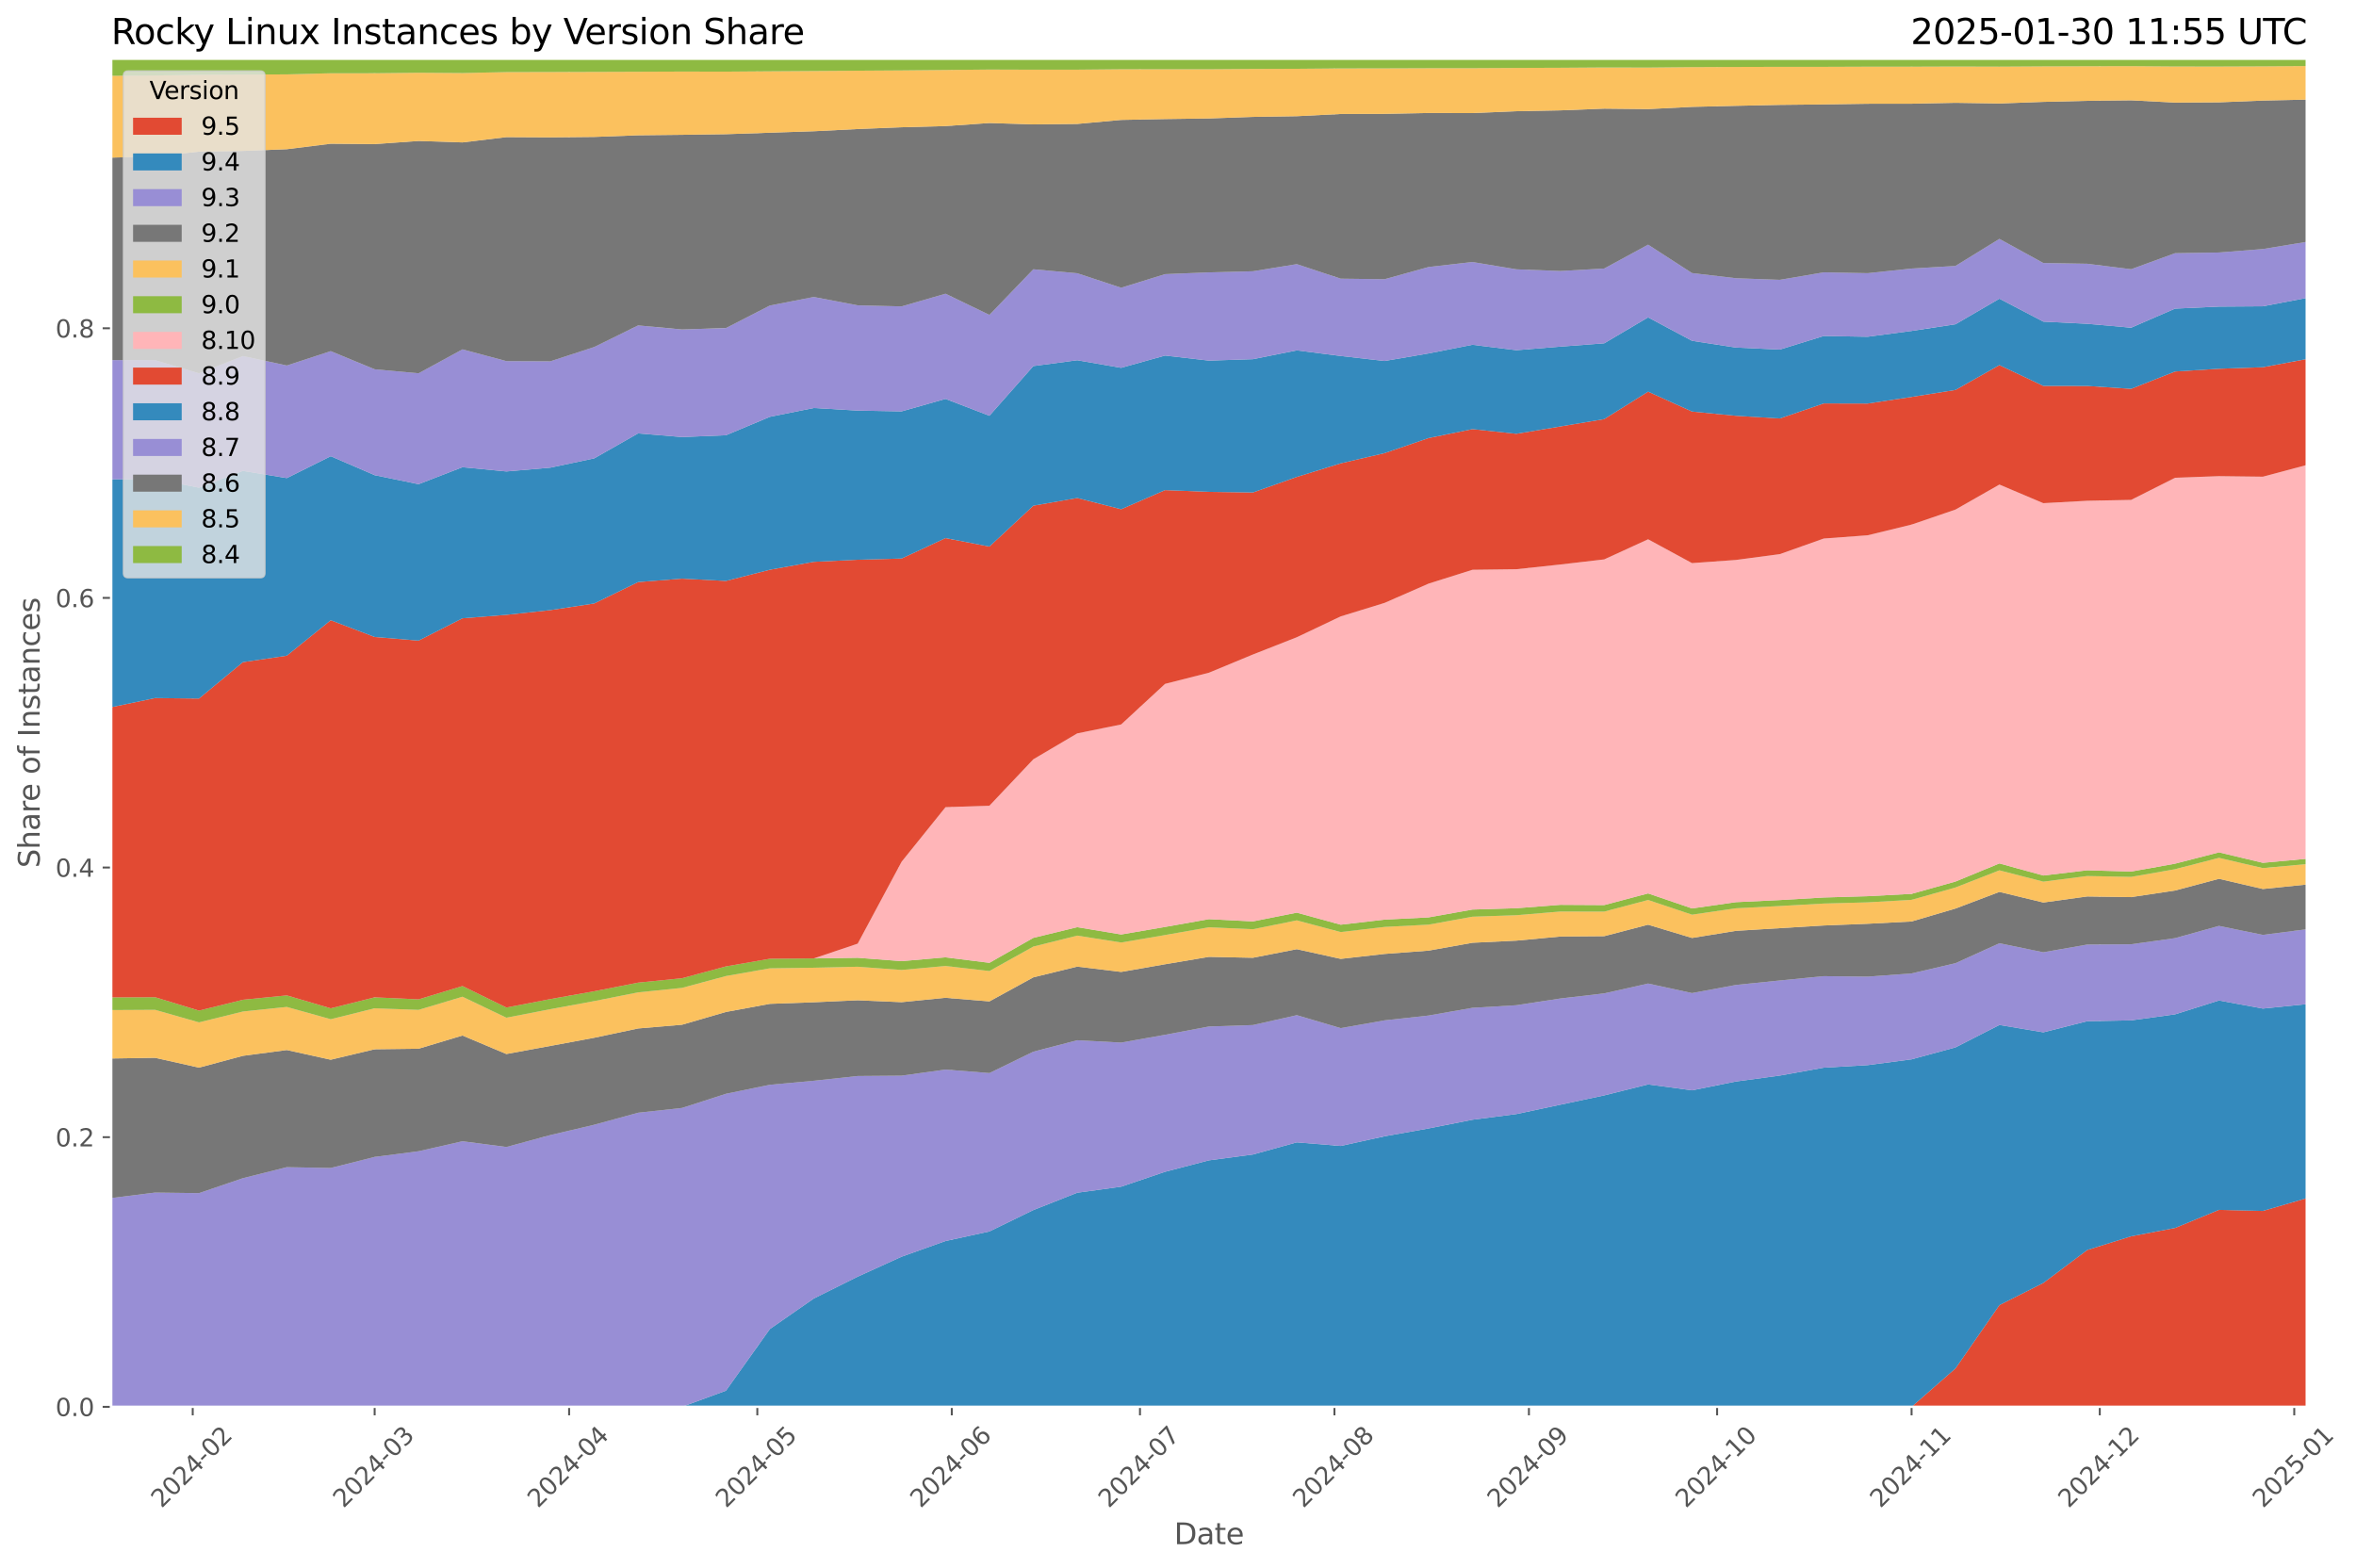 <?xml version="1.0" encoding="utf-8" standalone="no"?>
<!DOCTYPE svg PUBLIC "-//W3C//DTD SVG 1.1//EN"
  "http://www.w3.org/Graphics/SVG/1.1/DTD/svg11.dtd">
<svg xmlns:xlink="http://www.w3.org/1999/xlink" width="968.796pt" height="644.744pt" viewBox="0 0 968.796 644.744" xmlns="http://www.w3.org/2000/svg" version="1.1">
 <defs>
  <style type="text/css">*{stroke-linejoin: round; stroke-linecap: butt}</style>
 </defs>
 <g id="figure_1">
  <g id="patch_1">
   <path d="M 0 644.744 
L 968.796 644.744 
L 968.796 0 
L 0 0 
z
" style="fill: #ffffff"/>
  </g>
  <g id="axes_1">
   <g id="patch_2">
    <path d="M 45.717 578.542 
L 948.561 578.542 
L 948.561 24.142 
L 45.717 24.142 
z
" style="fill: #e5e5e5"/>
   </g>
   <g id="matplotlib.axis_1">
    <g id="xtick_1">
     <g id="line2d_1">
      <path d="M 79.251 578.542 
L 79.251 24.142 
" clip-path="url(#pa140a9e437)" style="fill: none; stroke: #ffffff; stroke-width: 0.8; stroke-linecap: square"/>
     </g>
     <g id="line2d_2">
      <defs>
       <path id="m8673f0da35" d="M 0 0 
L 0 3.5 
" style="stroke: #555555; stroke-width: 0.8"/>
      </defs>
      <g>
       <use xlink:href="#m8673f0da35" x="79.251" y="578.542" style="fill: #555555; stroke: #555555; stroke-width: 0.8"/>
      </g>
     </g>
     <g id="text_1">
      <!-- 2024-02 -->
      <g style="fill: #555555" transform="translate(66.43 620.46) rotate(-45) scale(0.1 -0.1)">
       <defs>
        <path id="DejaVuSans-32" d="M 1228 531 
L 3431 531 
L 3431 0 
L 469 0 
L 469 531 
Q 828 903 1448 1529 
Q 2069 2156 2228 2338 
Q 2531 2678 2651 2914 
Q 2772 3150 2772 3378 
Q 2772 3750 2511 3984 
Q 2250 4219 1831 4219 
Q 1534 4219 1204 4116 
Q 875 4013 500 3803 
L 500 4441 
Q 881 4594 1212 4672 
Q 1544 4750 1819 4750 
Q 2544 4750 2975 4387 
Q 3406 4025 3406 3419 
Q 3406 3131 3298 2873 
Q 3191 2616 2906 2266 
Q 2828 2175 2409 1742 
Q 1991 1309 1228 531 
z
" transform="scale(0.016)"/>
        <path id="DejaVuSans-30" d="M 2034 4250 
Q 1547 4250 1301 3770 
Q 1056 3291 1056 2328 
Q 1056 1369 1301 889 
Q 1547 409 2034 409 
Q 2525 409 2770 889 
Q 3016 1369 3016 2328 
Q 3016 3291 2770 3770 
Q 2525 4250 2034 4250 
z
M 2034 4750 
Q 2819 4750 3233 4129 
Q 3647 3509 3647 2328 
Q 3647 1150 3233 529 
Q 2819 -91 2034 -91 
Q 1250 -91 836 529 
Q 422 1150 422 2328 
Q 422 3509 836 4129 
Q 1250 4750 2034 4750 
z
" transform="scale(0.016)"/>
        <path id="DejaVuSans-34" d="M 2419 4116 
L 825 1625 
L 2419 1625 
L 2419 4116 
z
M 2253 4666 
L 3047 4666 
L 3047 1625 
L 3713 1625 
L 3713 1100 
L 3047 1100 
L 3047 0 
L 2419 0 
L 2419 1100 
L 313 1100 
L 313 1709 
L 2253 4666 
z
" transform="scale(0.016)"/>
        <path id="DejaVuSans-2d" d="M 313 2009 
L 1997 2009 
L 1997 1497 
L 313 1497 
L 313 2009 
z
" transform="scale(0.016)"/>
       </defs>
       <use xlink:href="#DejaVuSans-32"/>
       <use xlink:href="#DejaVuSans-30" x="63.623"/>
       <use xlink:href="#DejaVuSans-32" x="127.246"/>
       <use xlink:href="#DejaVuSans-34" x="190.869"/>
       <use xlink:href="#DejaVuSans-2d" x="254.492"/>
       <use xlink:href="#DejaVuSans-30" x="290.576"/>
       <use xlink:href="#DejaVuSans-32" x="354.199"/>
      </g>
     </g>
    </g>
    <g id="xtick_2">
     <g id="line2d_3">
      <path d="M 154.058 578.542 
L 154.058 24.142 
" clip-path="url(#pa140a9e437)" style="fill: none; stroke: #ffffff; stroke-width: 0.8; stroke-linecap: square"/>
     </g>
     <g id="line2d_4">
      <g>
       <use xlink:href="#m8673f0da35" x="154.058" y="578.542" style="fill: #555555; stroke: #555555; stroke-width: 0.8"/>
      </g>
     </g>
     <g id="text_2">
      <!-- 2024-03 -->
      <g style="fill: #555555" transform="translate(141.237 620.46) rotate(-45) scale(0.1 -0.1)">
       <defs>
        <path id="DejaVuSans-33" d="M 2597 2516 
Q 3050 2419 3304 2112 
Q 3559 1806 3559 1356 
Q 3559 666 3084 287 
Q 2609 -91 1734 -91 
Q 1441 -91 1130 -33 
Q 819 25 488 141 
L 488 750 
Q 750 597 1062 519 
Q 1375 441 1716 441 
Q 2309 441 2620 675 
Q 2931 909 2931 1356 
Q 2931 1769 2642 2001 
Q 2353 2234 1838 2234 
L 1294 2234 
L 1294 2753 
L 1863 2753 
Q 2328 2753 2575 2939 
Q 2822 3125 2822 3475 
Q 2822 3834 2567 4026 
Q 2313 4219 1838 4219 
Q 1578 4219 1281 4162 
Q 984 4106 628 3988 
L 628 4550 
Q 988 4650 1302 4700 
Q 1616 4750 1894 4750 
Q 2613 4750 3031 4423 
Q 3450 4097 3450 3541 
Q 3450 3153 3228 2886 
Q 3006 2619 2597 2516 
z
" transform="scale(0.016)"/>
       </defs>
       <use xlink:href="#DejaVuSans-32"/>
       <use xlink:href="#DejaVuSans-30" x="63.623"/>
       <use xlink:href="#DejaVuSans-32" x="127.246"/>
       <use xlink:href="#DejaVuSans-34" x="190.869"/>
       <use xlink:href="#DejaVuSans-2d" x="254.492"/>
       <use xlink:href="#DejaVuSans-30" x="290.576"/>
       <use xlink:href="#DejaVuSans-33" x="354.199"/>
      </g>
     </g>
    </g>
    <g id="xtick_3">
     <g id="line2d_5">
      <path d="M 234.024 578.542 
L 234.024 24.142 
" clip-path="url(#pa140a9e437)" style="fill: none; stroke: #ffffff; stroke-width: 0.8; stroke-linecap: square"/>
     </g>
     <g id="line2d_6">
      <g>
       <use xlink:href="#m8673f0da35" x="234.024" y="578.542" style="fill: #555555; stroke: #555555; stroke-width: 0.8"/>
      </g>
     </g>
     <g id="text_3">
      <!-- 2024-04 -->
      <g style="fill: #555555" transform="translate(221.203 620.46) rotate(-45) scale(0.1 -0.1)">
       <use xlink:href="#DejaVuSans-32"/>
       <use xlink:href="#DejaVuSans-30" x="63.623"/>
       <use xlink:href="#DejaVuSans-32" x="127.246"/>
       <use xlink:href="#DejaVuSans-34" x="190.869"/>
       <use xlink:href="#DejaVuSans-2d" x="254.492"/>
       <use xlink:href="#DejaVuSans-30" x="290.576"/>
       <use xlink:href="#DejaVuSans-34" x="354.199"/>
      </g>
     </g>
    </g>
    <g id="xtick_4">
     <g id="line2d_7">
      <path d="M 311.411 578.542 
L 311.411 24.142 
" clip-path="url(#pa140a9e437)" style="fill: none; stroke: #ffffff; stroke-width: 0.8; stroke-linecap: square"/>
     </g>
     <g id="line2d_8">
      <g>
       <use xlink:href="#m8673f0da35" x="311.411" y="578.542" style="fill: #555555; stroke: #555555; stroke-width: 0.8"/>
      </g>
     </g>
     <g id="text_4">
      <!-- 2024-05 -->
      <g style="fill: #555555" transform="translate(298.59 620.46) rotate(-45) scale(0.1 -0.1)">
       <defs>
        <path id="DejaVuSans-35" d="M 691 4666 
L 3169 4666 
L 3169 4134 
L 1269 4134 
L 1269 2991 
Q 1406 3038 1543 3061 
Q 1681 3084 1819 3084 
Q 2600 3084 3056 2656 
Q 3513 2228 3513 1497 
Q 3513 744 3044 326 
Q 2575 -91 1722 -91 
Q 1428 -91 1123 -41 
Q 819 9 494 109 
L 494 744 
Q 775 591 1075 516 
Q 1375 441 1709 441 
Q 2250 441 2565 725 
Q 2881 1009 2881 1497 
Q 2881 1984 2565 2268 
Q 2250 2553 1709 2553 
Q 1456 2553 1204 2497 
Q 953 2441 691 2322 
L 691 4666 
z
" transform="scale(0.016)"/>
       </defs>
       <use xlink:href="#DejaVuSans-32"/>
       <use xlink:href="#DejaVuSans-30" x="63.623"/>
       <use xlink:href="#DejaVuSans-32" x="127.246"/>
       <use xlink:href="#DejaVuSans-34" x="190.869"/>
       <use xlink:href="#DejaVuSans-2d" x="254.492"/>
       <use xlink:href="#DejaVuSans-30" x="290.576"/>
       <use xlink:href="#DejaVuSans-35" x="354.199"/>
      </g>
     </g>
    </g>
    <g id="xtick_5">
     <g id="line2d_9">
      <path d="M 391.377 578.542 
L 391.377 24.142 
" clip-path="url(#pa140a9e437)" style="fill: none; stroke: #ffffff; stroke-width: 0.8; stroke-linecap: square"/>
     </g>
     <g id="line2d_10">
      <g>
       <use xlink:href="#m8673f0da35" x="391.377" y="578.542" style="fill: #555555; stroke: #555555; stroke-width: 0.8"/>
      </g>
     </g>
     <g id="text_5">
      <!-- 2024-06 -->
      <g style="fill: #555555" transform="translate(378.556 620.46) rotate(-45) scale(0.1 -0.1)">
       <defs>
        <path id="DejaVuSans-36" d="M 2113 2584 
Q 1688 2584 1439 2293 
Q 1191 2003 1191 1497 
Q 1191 994 1439 701 
Q 1688 409 2113 409 
Q 2538 409 2786 701 
Q 3034 994 3034 1497 
Q 3034 2003 2786 2293 
Q 2538 2584 2113 2584 
z
M 3366 4563 
L 3366 3988 
Q 3128 4100 2886 4159 
Q 2644 4219 2406 4219 
Q 1781 4219 1451 3797 
Q 1122 3375 1075 2522 
Q 1259 2794 1537 2939 
Q 1816 3084 2150 3084 
Q 2853 3084 3261 2657 
Q 3669 2231 3669 1497 
Q 3669 778 3244 343 
Q 2819 -91 2113 -91 
Q 1303 -91 875 529 
Q 447 1150 447 2328 
Q 447 3434 972 4092 
Q 1497 4750 2381 4750 
Q 2619 4750 2861 4703 
Q 3103 4656 3366 4563 
z
" transform="scale(0.016)"/>
       </defs>
       <use xlink:href="#DejaVuSans-32"/>
       <use xlink:href="#DejaVuSans-30" x="63.623"/>
       <use xlink:href="#DejaVuSans-32" x="127.246"/>
       <use xlink:href="#DejaVuSans-34" x="190.869"/>
       <use xlink:href="#DejaVuSans-2d" x="254.492"/>
       <use xlink:href="#DejaVuSans-30" x="290.576"/>
       <use xlink:href="#DejaVuSans-36" x="354.199"/>
      </g>
     </g>
    </g>
    <g id="xtick_6">
     <g id="line2d_11">
      <path d="M 468.764 578.542 
L 468.764 24.142 
" clip-path="url(#pa140a9e437)" style="fill: none; stroke: #ffffff; stroke-width: 0.8; stroke-linecap: square"/>
     </g>
     <g id="line2d_12">
      <g>
       <use xlink:href="#m8673f0da35" x="468.764" y="578.542" style="fill: #555555; stroke: #555555; stroke-width: 0.8"/>
      </g>
     </g>
     <g id="text_6">
      <!-- 2024-07 -->
      <g style="fill: #555555" transform="translate(455.942 620.46) rotate(-45) scale(0.1 -0.1)">
       <defs>
        <path id="DejaVuSans-37" d="M 525 4666 
L 3525 4666 
L 3525 4397 
L 1831 0 
L 1172 0 
L 2766 4134 
L 525 4134 
L 525 4666 
z
" transform="scale(0.016)"/>
       </defs>
       <use xlink:href="#DejaVuSans-32"/>
       <use xlink:href="#DejaVuSans-30" x="63.623"/>
       <use xlink:href="#DejaVuSans-32" x="127.246"/>
       <use xlink:href="#DejaVuSans-34" x="190.869"/>
       <use xlink:href="#DejaVuSans-2d" x="254.492"/>
       <use xlink:href="#DejaVuSans-30" x="290.576"/>
       <use xlink:href="#DejaVuSans-37" x="354.199"/>
      </g>
     </g>
    </g>
    <g id="xtick_7">
     <g id="line2d_13">
      <path d="M 548.73 578.542 
L 548.73 24.142 
" clip-path="url(#pa140a9e437)" style="fill: none; stroke: #ffffff; stroke-width: 0.8; stroke-linecap: square"/>
     </g>
     <g id="line2d_14">
      <g>
       <use xlink:href="#m8673f0da35" x="548.73" y="578.542" style="fill: #555555; stroke: #555555; stroke-width: 0.8"/>
      </g>
     </g>
     <g id="text_7">
      <!-- 2024-08 -->
      <g style="fill: #555555" transform="translate(535.909 620.46) rotate(-45) scale(0.1 -0.1)">
       <defs>
        <path id="DejaVuSans-38" d="M 2034 2216 
Q 1584 2216 1326 1975 
Q 1069 1734 1069 1313 
Q 1069 891 1326 650 
Q 1584 409 2034 409 
Q 2484 409 2743 651 
Q 3003 894 3003 1313 
Q 3003 1734 2745 1975 
Q 2488 2216 2034 2216 
z
M 1403 2484 
Q 997 2584 770 2862 
Q 544 3141 544 3541 
Q 544 4100 942 4425 
Q 1341 4750 2034 4750 
Q 2731 4750 3128 4425 
Q 3525 4100 3525 3541 
Q 3525 3141 3298 2862 
Q 3072 2584 2669 2484 
Q 3125 2378 3379 2068 
Q 3634 1759 3634 1313 
Q 3634 634 3220 271 
Q 2806 -91 2034 -91 
Q 1263 -91 848 271 
Q 434 634 434 1313 
Q 434 1759 690 2068 
Q 947 2378 1403 2484 
z
M 1172 3481 
Q 1172 3119 1398 2916 
Q 1625 2713 2034 2713 
Q 2441 2713 2670 2916 
Q 2900 3119 2900 3481 
Q 2900 3844 2670 4047 
Q 2441 4250 2034 4250 
Q 1625 4250 1398 4047 
Q 1172 3844 1172 3481 
z
" transform="scale(0.016)"/>
       </defs>
       <use xlink:href="#DejaVuSans-32"/>
       <use xlink:href="#DejaVuSans-30" x="63.623"/>
       <use xlink:href="#DejaVuSans-32" x="127.246"/>
       <use xlink:href="#DejaVuSans-34" x="190.869"/>
       <use xlink:href="#DejaVuSans-2d" x="254.492"/>
       <use xlink:href="#DejaVuSans-30" x="290.576"/>
       <use xlink:href="#DejaVuSans-38" x="354.199"/>
      </g>
     </g>
    </g>
    <g id="xtick_8">
     <g id="line2d_15">
      <path d="M 628.696 578.542 
L 628.696 24.142 
" clip-path="url(#pa140a9e437)" style="fill: none; stroke: #ffffff; stroke-width: 0.8; stroke-linecap: square"/>
     </g>
     <g id="line2d_16">
      <g>
       <use xlink:href="#m8673f0da35" x="628.696" y="578.542" style="fill: #555555; stroke: #555555; stroke-width: 0.8"/>
      </g>
     </g>
     <g id="text_8">
      <!-- 2024-09 -->
      <g style="fill: #555555" transform="translate(615.875 620.46) rotate(-45) scale(0.1 -0.1)">
       <defs>
        <path id="DejaVuSans-39" d="M 703 97 
L 703 672 
Q 941 559 1184 500 
Q 1428 441 1663 441 
Q 2288 441 2617 861 
Q 2947 1281 2994 2138 
Q 2813 1869 2534 1725 
Q 2256 1581 1919 1581 
Q 1219 1581 811 2004 
Q 403 2428 403 3163 
Q 403 3881 828 4315 
Q 1253 4750 1959 4750 
Q 2769 4750 3195 4129 
Q 3622 3509 3622 2328 
Q 3622 1225 3098 567 
Q 2575 -91 1691 -91 
Q 1453 -91 1209 -44 
Q 966 3 703 97 
z
M 1959 2075 
Q 2384 2075 2632 2365 
Q 2881 2656 2881 3163 
Q 2881 3666 2632 3958 
Q 2384 4250 1959 4250 
Q 1534 4250 1286 3958 
Q 1038 3666 1038 3163 
Q 1038 2656 1286 2365 
Q 1534 2075 1959 2075 
z
" transform="scale(0.016)"/>
       </defs>
       <use xlink:href="#DejaVuSans-32"/>
       <use xlink:href="#DejaVuSans-30" x="63.623"/>
       <use xlink:href="#DejaVuSans-32" x="127.246"/>
       <use xlink:href="#DejaVuSans-34" x="190.869"/>
       <use xlink:href="#DejaVuSans-2d" x="254.492"/>
       <use xlink:href="#DejaVuSans-30" x="290.576"/>
       <use xlink:href="#DejaVuSans-39" x="354.199"/>
      </g>
     </g>
    </g>
    <g id="xtick_9">
     <g id="line2d_17">
      <path d="M 706.083 578.542 
L 706.083 24.142 
" clip-path="url(#pa140a9e437)" style="fill: none; stroke: #ffffff; stroke-width: 0.8; stroke-linecap: square"/>
     </g>
     <g id="line2d_18">
      <g>
       <use xlink:href="#m8673f0da35" x="706.083" y="578.542" style="fill: #555555; stroke: #555555; stroke-width: 0.8"/>
      </g>
     </g>
     <g id="text_9">
      <!-- 2024-10 -->
      <g style="fill: #555555" transform="translate(693.261 620.46) rotate(-45) scale(0.1 -0.1)">
       <defs>
        <path id="DejaVuSans-31" d="M 794 531 
L 1825 531 
L 1825 4091 
L 703 3866 
L 703 4441 
L 1819 4666 
L 2450 4666 
L 2450 531 
L 3481 531 
L 3481 0 
L 794 0 
L 794 531 
z
" transform="scale(0.016)"/>
       </defs>
       <use xlink:href="#DejaVuSans-32"/>
       <use xlink:href="#DejaVuSans-30" x="63.623"/>
       <use xlink:href="#DejaVuSans-32" x="127.246"/>
       <use xlink:href="#DejaVuSans-34" x="190.869"/>
       <use xlink:href="#DejaVuSans-2d" x="254.492"/>
       <use xlink:href="#DejaVuSans-31" x="290.576"/>
       <use xlink:href="#DejaVuSans-30" x="354.199"/>
      </g>
     </g>
    </g>
    <g id="xtick_10">
     <g id="line2d_19">
      <path d="M 786.049 578.542 
L 786.049 24.142 
" clip-path="url(#pa140a9e437)" style="fill: none; stroke: #ffffff; stroke-width: 0.8; stroke-linecap: square"/>
     </g>
     <g id="line2d_20">
      <g>
       <use xlink:href="#m8673f0da35" x="786.049" y="578.542" style="fill: #555555; stroke: #555555; stroke-width: 0.8"/>
      </g>
     </g>
     <g id="text_10">
      <!-- 2024-11 -->
      <g style="fill: #555555" transform="translate(773.228 620.46) rotate(-45) scale(0.1 -0.1)">
       <use xlink:href="#DejaVuSans-32"/>
       <use xlink:href="#DejaVuSans-30" x="63.623"/>
       <use xlink:href="#DejaVuSans-32" x="127.246"/>
       <use xlink:href="#DejaVuSans-34" x="190.869"/>
       <use xlink:href="#DejaVuSans-2d" x="254.492"/>
       <use xlink:href="#DejaVuSans-31" x="290.576"/>
       <use xlink:href="#DejaVuSans-31" x="354.199"/>
      </g>
     </g>
    </g>
    <g id="xtick_11">
     <g id="line2d_21">
      <path d="M 863.436 578.542 
L 863.436 24.142 
" clip-path="url(#pa140a9e437)" style="fill: none; stroke: #ffffff; stroke-width: 0.8; stroke-linecap: square"/>
     </g>
     <g id="line2d_22">
      <g>
       <use xlink:href="#m8673f0da35" x="863.436" y="578.542" style="fill: #555555; stroke: #555555; stroke-width: 0.8"/>
      </g>
     </g>
     <g id="text_11">
      <!-- 2024-12 -->
      <g style="fill: #555555" transform="translate(850.614 620.46) rotate(-45) scale(0.1 -0.1)">
       <use xlink:href="#DejaVuSans-32"/>
       <use xlink:href="#DejaVuSans-30" x="63.623"/>
       <use xlink:href="#DejaVuSans-32" x="127.246"/>
       <use xlink:href="#DejaVuSans-34" x="190.869"/>
       <use xlink:href="#DejaVuSans-2d" x="254.492"/>
       <use xlink:href="#DejaVuSans-31" x="290.576"/>
       <use xlink:href="#DejaVuSans-32" x="354.199"/>
      </g>
     </g>
    </g>
    <g id="xtick_12">
     <g id="line2d_23">
      <path d="M 943.402 578.542 
L 943.402 24.142 
" clip-path="url(#pa140a9e437)" style="fill: none; stroke: #ffffff; stroke-width: 0.8; stroke-linecap: square"/>
     </g>
     <g id="line2d_24">
      <g>
       <use xlink:href="#m8673f0da35" x="943.402" y="578.542" style="fill: #555555; stroke: #555555; stroke-width: 0.8"/>
      </g>
     </g>
     <g id="text_12">
      <!-- 2025-01 -->
      <g style="fill: #555555" transform="translate(930.58 620.46) rotate(-45) scale(0.1 -0.1)">
       <use xlink:href="#DejaVuSans-32"/>
       <use xlink:href="#DejaVuSans-30" x="63.623"/>
       <use xlink:href="#DejaVuSans-32" x="127.246"/>
       <use xlink:href="#DejaVuSans-35" x="190.869"/>
       <use xlink:href="#DejaVuSans-2d" x="254.492"/>
       <use xlink:href="#DejaVuSans-30" x="290.576"/>
       <use xlink:href="#DejaVuSans-31" x="354.199"/>
      </g>
     </g>
    </g>
    <g id="text_13">
     <!-- Date -->
     <g style="fill: #555555" transform="translate(482.798 635.048) scale(0.12 -0.12)">
      <defs>
       <path id="DejaVuSans-44" d="M 1259 4147 
L 1259 519 
L 2022 519 
Q 2988 519 3436 956 
Q 3884 1394 3884 2338 
Q 3884 3275 3436 3711 
Q 2988 4147 2022 4147 
L 1259 4147 
z
M 628 4666 
L 1925 4666 
Q 3281 4666 3915 4102 
Q 4550 3538 4550 2338 
Q 4550 1131 3912 565 
Q 3275 0 1925 0 
L 628 0 
L 628 4666 
z
" transform="scale(0.016)"/>
       <path id="DejaVuSans-61" d="M 2194 1759 
Q 1497 1759 1228 1600 
Q 959 1441 959 1056 
Q 959 750 1161 570 
Q 1363 391 1709 391 
Q 2188 391 2477 730 
Q 2766 1069 2766 1631 
L 2766 1759 
L 2194 1759 
z
M 3341 1997 
L 3341 0 
L 2766 0 
L 2766 531 
Q 2569 213 2275 61 
Q 1981 -91 1556 -91 
Q 1019 -91 701 211 
Q 384 513 384 1019 
Q 384 1609 779 1909 
Q 1175 2209 1959 2209 
L 2766 2209 
L 2766 2266 
Q 2766 2663 2505 2880 
Q 2244 3097 1772 3097 
Q 1472 3097 1187 3025 
Q 903 2953 641 2809 
L 641 3341 
Q 956 3463 1253 3523 
Q 1550 3584 1831 3584 
Q 2591 3584 2966 3190 
Q 3341 2797 3341 1997 
z
" transform="scale(0.016)"/>
       <path id="DejaVuSans-74" d="M 1172 4494 
L 1172 3500 
L 2356 3500 
L 2356 3053 
L 1172 3053 
L 1172 1153 
Q 1172 725 1289 603 
Q 1406 481 1766 481 
L 2356 481 
L 2356 0 
L 1766 0 
Q 1100 0 847 248 
Q 594 497 594 1153 
L 594 3053 
L 172 3053 
L 172 3500 
L 594 3500 
L 594 4494 
L 1172 4494 
z
" transform="scale(0.016)"/>
       <path id="DejaVuSans-65" d="M 3597 1894 
L 3597 1613 
L 953 1613 
Q 991 1019 1311 708 
Q 1631 397 2203 397 
Q 2534 397 2845 478 
Q 3156 559 3463 722 
L 3463 178 
Q 3153 47 2828 -22 
Q 2503 -91 2169 -91 
Q 1331 -91 842 396 
Q 353 884 353 1716 
Q 353 2575 817 3079 
Q 1281 3584 2069 3584 
Q 2775 3584 3186 3129 
Q 3597 2675 3597 1894 
z
M 3022 2063 
Q 3016 2534 2758 2815 
Q 2500 3097 2075 3097 
Q 1594 3097 1305 2825 
Q 1016 2553 972 2059 
L 3022 2063 
z
" transform="scale(0.016)"/>
      </defs>
      <use xlink:href="#DejaVuSans-44"/>
      <use xlink:href="#DejaVuSans-61" x="77.002"/>
      <use xlink:href="#DejaVuSans-74" x="138.281"/>
      <use xlink:href="#DejaVuSans-65" x="177.49"/>
     </g>
    </g>
   </g>
   <g id="matplotlib.axis_2">
    <g id="ytick_1">
     <g id="line2d_25">
      <path d="M 45.717 578.542 
L 948.561 578.542 
" clip-path="url(#pa140a9e437)" style="fill: none; stroke: #ffffff; stroke-width: 0.8; stroke-linecap: square"/>
     </g>
     <g id="line2d_26">
      <defs>
       <path id="m2293d7fb48" d="M 0 0 
L -3.5 0 
" style="stroke: #555555; stroke-width: 0.8"/>
      </defs>
      <g>
       <use xlink:href="#m2293d7fb48" x="45.717" y="578.542" style="fill: #555555; stroke: #555555; stroke-width: 0.8"/>
      </g>
     </g>
     <g id="text_14">
      <!-- 0.0 -->
      <g style="fill: #555555" transform="translate(22.814 582.341) scale(0.1 -0.1)">
       <defs>
        <path id="DejaVuSans-2e" d="M 684 794 
L 1344 794 
L 1344 0 
L 684 0 
L 684 794 
z
" transform="scale(0.016)"/>
       </defs>
       <use xlink:href="#DejaVuSans-30"/>
       <use xlink:href="#DejaVuSans-2e" x="63.623"/>
       <use xlink:href="#DejaVuSans-30" x="95.41"/>
      </g>
     </g>
    </g>
    <g id="ytick_2">
     <g id="line2d_27">
      <path d="M 45.717 467.657 
L 948.561 467.657 
" clip-path="url(#pa140a9e437)" style="fill: none; stroke: #ffffff; stroke-width: 0.8; stroke-linecap: square"/>
     </g>
     <g id="line2d_28">
      <g>
       <use xlink:href="#m2293d7fb48" x="45.717" y="467.657" style="fill: #555555; stroke: #555555; stroke-width: 0.8"/>
      </g>
     </g>
     <g id="text_15">
      <!-- 0.2 -->
      <g style="fill: #555555" transform="translate(22.814 471.456) scale(0.1 -0.1)">
       <use xlink:href="#DejaVuSans-30"/>
       <use xlink:href="#DejaVuSans-2e" x="63.623"/>
       <use xlink:href="#DejaVuSans-32" x="95.41"/>
      </g>
     </g>
    </g>
    <g id="ytick_3">
     <g id="line2d_29">
      <path d="M 45.717 356.772 
L 948.561 356.772 
" clip-path="url(#pa140a9e437)" style="fill: none; stroke: #ffffff; stroke-width: 0.8; stroke-linecap: square"/>
     </g>
     <g id="line2d_30">
      <g>
       <use xlink:href="#m2293d7fb48" x="45.717" y="356.772" style="fill: #555555; stroke: #555555; stroke-width: 0.8"/>
      </g>
     </g>
     <g id="text_16">
      <!-- 0.4 -->
      <g style="fill: #555555" transform="translate(22.814 360.571) scale(0.1 -0.1)">
       <use xlink:href="#DejaVuSans-30"/>
       <use xlink:href="#DejaVuSans-2e" x="63.623"/>
       <use xlink:href="#DejaVuSans-34" x="95.41"/>
      </g>
     </g>
    </g>
    <g id="ytick_4">
     <g id="line2d_31">
      <path d="M 45.717 245.887 
L 948.561 245.887 
" clip-path="url(#pa140a9e437)" style="fill: none; stroke: #ffffff; stroke-width: 0.8; stroke-linecap: square"/>
     </g>
     <g id="line2d_32">
      <g>
       <use xlink:href="#m2293d7fb48" x="45.717" y="245.887" style="fill: #555555; stroke: #555555; stroke-width: 0.8"/>
      </g>
     </g>
     <g id="text_17">
      <!-- 0.6 -->
      <g style="fill: #555555" transform="translate(22.814 249.686) scale(0.1 -0.1)">
       <use xlink:href="#DejaVuSans-30"/>
       <use xlink:href="#DejaVuSans-2e" x="63.623"/>
       <use xlink:href="#DejaVuSans-36" x="95.41"/>
      </g>
     </g>
    </g>
    <g id="ytick_5">
     <g id="line2d_33">
      <path d="M 45.717 135.002 
L 948.561 135.002 
" clip-path="url(#pa140a9e437)" style="fill: none; stroke: #ffffff; stroke-width: 0.8; stroke-linecap: square"/>
     </g>
     <g id="line2d_34">
      <g>
       <use xlink:href="#m2293d7fb48" x="45.717" y="135.002" style="fill: #555555; stroke: #555555; stroke-width: 0.8"/>
      </g>
     </g>
     <g id="text_18">
      <!-- 0.8 -->
      <g style="fill: #555555" transform="translate(22.814 138.801) scale(0.1 -0.1)">
       <use xlink:href="#DejaVuSans-30"/>
       <use xlink:href="#DejaVuSans-2e" x="63.623"/>
       <use xlink:href="#DejaVuSans-38" x="95.41"/>
      </g>
     </g>
    </g>
    <g id="text_19">
     <!-- Share of Instances -->
     <g style="fill: #555555" transform="translate(16.318 356.897) rotate(-90) scale(0.12 -0.12)">
      <defs>
       <path id="DejaVuSans-53" d="M 3425 4513 
L 3425 3897 
Q 3066 4069 2747 4153 
Q 2428 4238 2131 4238 
Q 1616 4238 1336 4038 
Q 1056 3838 1056 3469 
Q 1056 3159 1242 3001 
Q 1428 2844 1947 2747 
L 2328 2669 
Q 3034 2534 3370 2195 
Q 3706 1856 3706 1288 
Q 3706 609 3251 259 
Q 2797 -91 1919 -91 
Q 1588 -91 1214 -16 
Q 841 59 441 206 
L 441 856 
Q 825 641 1194 531 
Q 1563 422 1919 422 
Q 2459 422 2753 634 
Q 3047 847 3047 1241 
Q 3047 1584 2836 1778 
Q 2625 1972 2144 2069 
L 1759 2144 
Q 1053 2284 737 2584 
Q 422 2884 422 3419 
Q 422 4038 858 4394 
Q 1294 4750 2059 4750 
Q 2388 4750 2728 4690 
Q 3069 4631 3425 4513 
z
" transform="scale(0.016)"/>
       <path id="DejaVuSans-68" d="M 3513 2113 
L 3513 0 
L 2938 0 
L 2938 2094 
Q 2938 2591 2744 2837 
Q 2550 3084 2163 3084 
Q 1697 3084 1428 2787 
Q 1159 2491 1159 1978 
L 1159 0 
L 581 0 
L 581 4863 
L 1159 4863 
L 1159 2956 
Q 1366 3272 1645 3428 
Q 1925 3584 2291 3584 
Q 2894 3584 3203 3211 
Q 3513 2838 3513 2113 
z
" transform="scale(0.016)"/>
       <path id="DejaVuSans-72" d="M 2631 2963 
Q 2534 3019 2420 3045 
Q 2306 3072 2169 3072 
Q 1681 3072 1420 2755 
Q 1159 2438 1159 1844 
L 1159 0 
L 581 0 
L 581 3500 
L 1159 3500 
L 1159 2956 
Q 1341 3275 1631 3429 
Q 1922 3584 2338 3584 
Q 2397 3584 2469 3576 
Q 2541 3569 2628 3553 
L 2631 2963 
z
" transform="scale(0.016)"/>
       <path id="DejaVuSans-20" transform="scale(0.016)"/>
       <path id="DejaVuSans-6f" d="M 1959 3097 
Q 1497 3097 1228 2736 
Q 959 2375 959 1747 
Q 959 1119 1226 758 
Q 1494 397 1959 397 
Q 2419 397 2687 759 
Q 2956 1122 2956 1747 
Q 2956 2369 2687 2733 
Q 2419 3097 1959 3097 
z
M 1959 3584 
Q 2709 3584 3137 3096 
Q 3566 2609 3566 1747 
Q 3566 888 3137 398 
Q 2709 -91 1959 -91 
Q 1206 -91 779 398 
Q 353 888 353 1747 
Q 353 2609 779 3096 
Q 1206 3584 1959 3584 
z
" transform="scale(0.016)"/>
       <path id="DejaVuSans-66" d="M 2375 4863 
L 2375 4384 
L 1825 4384 
Q 1516 4384 1395 4259 
Q 1275 4134 1275 3809 
L 1275 3500 
L 2222 3500 
L 2222 3053 
L 1275 3053 
L 1275 0 
L 697 0 
L 697 3053 
L 147 3053 
L 147 3500 
L 697 3500 
L 697 3744 
Q 697 4328 969 4595 
Q 1241 4863 1831 4863 
L 2375 4863 
z
" transform="scale(0.016)"/>
       <path id="DejaVuSans-49" d="M 628 4666 
L 1259 4666 
L 1259 0 
L 628 0 
L 628 4666 
z
" transform="scale(0.016)"/>
       <path id="DejaVuSans-6e" d="M 3513 2113 
L 3513 0 
L 2938 0 
L 2938 2094 
Q 2938 2591 2744 2837 
Q 2550 3084 2163 3084 
Q 1697 3084 1428 2787 
Q 1159 2491 1159 1978 
L 1159 0 
L 581 0 
L 581 3500 
L 1159 3500 
L 1159 2956 
Q 1366 3272 1645 3428 
Q 1925 3584 2291 3584 
Q 2894 3584 3203 3211 
Q 3513 2838 3513 2113 
z
" transform="scale(0.016)"/>
       <path id="DejaVuSans-73" d="M 2834 3397 
L 2834 2853 
Q 2591 2978 2328 3040 
Q 2066 3103 1784 3103 
Q 1356 3103 1142 2972 
Q 928 2841 928 2578 
Q 928 2378 1081 2264 
Q 1234 2150 1697 2047 
L 1894 2003 
Q 2506 1872 2764 1633 
Q 3022 1394 3022 966 
Q 3022 478 2636 193 
Q 2250 -91 1575 -91 
Q 1294 -91 989 -36 
Q 684 19 347 128 
L 347 722 
Q 666 556 975 473 
Q 1284 391 1588 391 
Q 1994 391 2212 530 
Q 2431 669 2431 922 
Q 2431 1156 2273 1281 
Q 2116 1406 1581 1522 
L 1381 1569 
Q 847 1681 609 1914 
Q 372 2147 372 2553 
Q 372 3047 722 3315 
Q 1072 3584 1716 3584 
Q 2034 3584 2315 3537 
Q 2597 3491 2834 3397 
z
" transform="scale(0.016)"/>
       <path id="DejaVuSans-63" d="M 3122 3366 
L 3122 2828 
Q 2878 2963 2633 3030 
Q 2388 3097 2138 3097 
Q 1578 3097 1268 2742 
Q 959 2388 959 1747 
Q 959 1106 1268 751 
Q 1578 397 2138 397 
Q 2388 397 2633 464 
Q 2878 531 3122 666 
L 3122 134 
Q 2881 22 2623 -34 
Q 2366 -91 2075 -91 
Q 1284 -91 818 406 
Q 353 903 353 1747 
Q 353 2603 823 3093 
Q 1294 3584 2113 3584 
Q 2378 3584 2631 3529 
Q 2884 3475 3122 3366 
z
" transform="scale(0.016)"/>
      </defs>
      <use xlink:href="#DejaVuSans-53"/>
      <use xlink:href="#DejaVuSans-68" x="63.477"/>
      <use xlink:href="#DejaVuSans-61" x="126.855"/>
      <use xlink:href="#DejaVuSans-72" x="188.135"/>
      <use xlink:href="#DejaVuSans-65" x="226.998"/>
      <use xlink:href="#DejaVuSans-20" x="288.521"/>
      <use xlink:href="#DejaVuSans-6f" x="320.309"/>
      <use xlink:href="#DejaVuSans-66" x="381.49"/>
      <use xlink:href="#DejaVuSans-20" x="416.695"/>
      <use xlink:href="#DejaVuSans-49" x="448.482"/>
      <use xlink:href="#DejaVuSans-6e" x="477.975"/>
      <use xlink:href="#DejaVuSans-73" x="541.354"/>
      <use xlink:href="#DejaVuSans-74" x="593.453"/>
      <use xlink:href="#DejaVuSans-61" x="632.662"/>
      <use xlink:href="#DejaVuSans-6e" x="693.941"/>
      <use xlink:href="#DejaVuSans-63" x="757.32"/>
      <use xlink:href="#DejaVuSans-65" x="812.301"/>
      <use xlink:href="#DejaVuSans-73" x="873.824"/>
     </g>
    </g>
   </g>
   <g id="PolyCollection_1">
    <path d="M 45.717 578.54 
L 45.717 578.542 
L 63.774 578.542 
L 81.831 578.542 
L 99.888 578.542 
L 117.944 578.542 
L 136.001 578.542 
L 154.058 578.542 
L 172.115 578.542 
L 190.172 578.542 
L 208.229 578.542 
L 226.286 578.542 
L 244.343 578.542 
L 262.399 578.542 
L 280.456 578.542 
L 298.513 578.542 
L 316.57 578.542 
L 334.627 578.542 
L 352.684 578.542 
L 370.741 578.542 
L 388.798 578.542 
L 406.854 578.542 
L 424.911 578.542 
L 442.968 578.542 
L 461.025 578.542 
L 479.082 578.542 
L 497.139 578.542 
L 515.196 578.542 
L 533.253 578.542 
L 551.31 578.542 
L 569.366 578.542 
L 587.423 578.542 
L 605.48 578.542 
L 623.537 578.542 
L 641.594 578.542 
L 659.651 578.542 
L 677.708 578.542 
L 695.765 578.542 
L 713.821 578.542 
L 731.878 578.542 
L 749.935 578.542 
L 767.992 578.542 
L 786.049 578.542 
L 804.106 578.542 
L 822.163 578.542 
L 840.22 578.542 
L 858.276 578.542 
L 876.333 578.542 
L 894.39 578.542 
L 912.447 578.542 
L 930.504 578.542 
L 948.561 578.542 
L 948.561 492.718 
L 948.561 492.718 
L 930.504 497.993 
L 912.447 497.55 
L 894.39 504.997 
L 876.333 508.417 
L 858.276 514.058 
L 840.22 527.607 
L 822.163 536.719 
L 804.106 562.746 
L 786.049 578.538 
L 767.992 578.541 
L 749.935 578.541 
L 731.878 578.541 
L 713.821 578.541 
L 695.765 578.541 
L 677.708 578.541 
L 659.651 578.541 
L 641.594 578.541 
L 623.537 578.541 
L 605.48 578.541 
L 587.423 578.541 
L 569.366 578.541 
L 551.31 578.541 
L 533.253 578.541 
L 515.196 578.541 
L 497.139 578.541 
L 479.082 578.541 
L 461.025 578.541 
L 442.968 578.541 
L 424.911 578.541 
L 406.854 578.541 
L 388.798 578.541 
L 370.741 578.541 
L 352.684 578.541 
L 334.627 578.541 
L 316.57 578.541 
L 298.513 578.541 
L 280.456 578.541 
L 262.399 578.541 
L 244.343 578.541 
L 226.286 578.541 
L 208.229 578.541 
L 190.172 578.541 
L 172.115 578.541 
L 154.058 578.541 
L 136.001 578.541 
L 117.944 578.541 
L 99.888 578.541 
L 81.831 578.541 
L 63.774 578.54 
L 45.717 578.54 
z
" clip-path="url(#pa140a9e437)" style="fill: #e24a33"/>
   </g>
   <g id="PolyCollection_2">
    <path d="M 45.717 578.54 
L 45.717 578.54 
L 63.774 578.54 
L 81.831 578.541 
L 99.888 578.541 
L 117.944 578.541 
L 136.001 578.541 
L 154.058 578.541 
L 172.115 578.541 
L 190.172 578.541 
L 208.229 578.541 
L 226.286 578.541 
L 244.343 578.541 
L 262.399 578.541 
L 280.456 578.541 
L 298.513 578.541 
L 316.57 578.541 
L 334.627 578.541 
L 352.684 578.541 
L 370.741 578.541 
L 388.798 578.541 
L 406.854 578.541 
L 424.911 578.541 
L 442.968 578.541 
L 461.025 578.541 
L 479.082 578.541 
L 497.139 578.541 
L 515.196 578.541 
L 533.253 578.541 
L 551.31 578.541 
L 569.366 578.541 
L 587.423 578.541 
L 605.48 578.541 
L 623.537 578.541 
L 641.594 578.541 
L 659.651 578.541 
L 677.708 578.541 
L 695.765 578.541 
L 713.821 578.541 
L 731.878 578.541 
L 749.935 578.541 
L 767.992 578.541 
L 786.049 578.538 
L 804.106 562.746 
L 822.163 536.719 
L 840.22 527.607 
L 858.276 514.058 
L 876.333 508.417 
L 894.39 504.997 
L 912.447 497.55 
L 930.504 497.993 
L 948.561 492.718 
L 948.561 412.933 
L 948.561 412.933 
L 930.504 414.766 
L 912.447 411.441 
L 894.39 417.14 
L 876.333 419.619 
L 858.276 419.961 
L 840.22 424.536 
L 822.163 421.511 
L 804.106 430.728 
L 786.049 435.643 
L 767.992 438.026 
L 749.935 439.073 
L 731.878 442.322 
L 713.821 444.76 
L 695.765 448.389 
L 677.708 445.953 
L 659.651 450.474 
L 641.594 454.308 
L 623.537 458.151 
L 605.48 460.483 
L 587.423 464.067 
L 569.366 467.283 
L 551.31 471.26 
L 533.253 469.782 
L 515.196 474.791 
L 497.139 477.184 
L 479.082 481.891 
L 461.025 488.018 
L 442.968 490.496 
L 424.911 497.636 
L 406.854 506.425 
L 388.798 510.364 
L 370.741 516.812 
L 352.684 525.025 
L 334.627 534.013 
L 316.57 546.558 
L 298.513 571.913 
L 280.456 578.539 
L 262.399 578.541 
L 244.343 578.541 
L 226.286 578.541 
L 208.229 578.541 
L 190.172 578.541 
L 172.115 578.541 
L 154.058 578.541 
L 136.001 578.541 
L 117.944 578.541 
L 99.888 578.541 
L 81.831 578.541 
L 63.774 578.54 
L 45.717 578.54 
z
" clip-path="url(#pa140a9e437)" style="fill: #348abd"/>
   </g>
   <g id="PolyCollection_3">
    <path d="M 45.717 492.686 
L 45.717 578.54 
L 63.774 578.54 
L 81.831 578.541 
L 99.888 578.541 
L 117.944 578.541 
L 136.001 578.541 
L 154.058 578.541 
L 172.115 578.541 
L 190.172 578.541 
L 208.229 578.541 
L 226.286 578.541 
L 244.343 578.541 
L 262.399 578.541 
L 280.456 578.539 
L 298.513 571.913 
L 316.57 546.558 
L 334.627 534.013 
L 352.684 525.025 
L 370.741 516.812 
L 388.798 510.364 
L 406.854 506.425 
L 424.911 497.636 
L 442.968 490.496 
L 461.025 488.018 
L 479.082 481.891 
L 497.139 477.184 
L 515.196 474.791 
L 533.253 469.782 
L 551.31 471.26 
L 569.366 467.283 
L 587.423 464.067 
L 605.48 460.483 
L 623.537 458.151 
L 641.594 454.308 
L 659.651 450.474 
L 677.708 445.953 
L 695.765 448.389 
L 713.821 444.76 
L 731.878 442.322 
L 749.935 439.073 
L 767.992 438.026 
L 786.049 435.643 
L 804.106 430.728 
L 822.163 421.511 
L 840.22 424.536 
L 858.276 419.961 
L 876.333 419.619 
L 894.39 417.14 
L 912.447 411.441 
L 930.504 414.766 
L 948.561 412.933 
L 948.561 382.142 
L 948.561 382.142 
L 930.504 384.466 
L 912.447 380.767 
L 894.39 385.803 
L 876.333 388.327 
L 858.276 388.442 
L 840.22 391.612 
L 822.163 387.903 
L 804.106 396.104 
L 786.049 400.316 
L 767.992 401.635 
L 749.935 401.44 
L 731.878 403.206 
L 713.821 405.048 
L 695.765 408.389 
L 677.708 404.469 
L 659.651 408.519 
L 641.594 410.627 
L 623.537 413.388 
L 605.48 414.456 
L 587.423 417.629 
L 569.366 419.606 
L 551.31 422.811 
L 533.253 417.475 
L 515.196 421.548 
L 497.139 422.139 
L 479.082 425.545 
L 461.025 428.757 
L 442.968 427.797 
L 424.911 432.498 
L 406.854 441.29 
L 388.798 439.849 
L 370.741 442.359 
L 352.684 442.502 
L 334.627 444.457 
L 316.57 446.1 
L 298.513 449.808 
L 280.456 455.635 
L 262.399 457.6 
L 244.343 462.545 
L 226.286 466.793 
L 208.229 471.687 
L 190.172 469.332 
L 172.115 473.437 
L 154.058 475.774 
L 136.001 480.321 
L 117.944 479.989 
L 99.888 484.513 
L 81.831 490.664 
L 63.774 490.431 
L 45.717 492.686 
z
" clip-path="url(#pa140a9e437)" style="fill: #988ed5"/>
   </g>
   <g id="PolyCollection_4">
    <path d="M 45.717 435.299 
L 45.717 492.686 
L 63.774 490.431 
L 81.831 490.664 
L 99.888 484.513 
L 117.944 479.989 
L 136.001 480.321 
L 154.058 475.774 
L 172.115 473.437 
L 190.172 469.332 
L 208.229 471.687 
L 226.286 466.793 
L 244.343 462.545 
L 262.399 457.6 
L 280.456 455.635 
L 298.513 449.808 
L 316.57 446.1 
L 334.627 444.457 
L 352.684 442.502 
L 370.741 442.359 
L 388.798 439.849 
L 406.854 441.29 
L 424.911 432.498 
L 442.968 427.797 
L 461.025 428.757 
L 479.082 425.545 
L 497.139 422.139 
L 515.196 421.548 
L 533.253 417.475 
L 551.31 422.811 
L 569.366 419.606 
L 587.423 417.629 
L 605.48 414.456 
L 623.537 413.388 
L 641.594 410.627 
L 659.651 408.519 
L 677.708 404.469 
L 695.765 408.389 
L 713.821 405.048 
L 731.878 403.206 
L 749.935 401.44 
L 767.992 401.635 
L 786.049 400.316 
L 804.106 396.104 
L 822.163 387.903 
L 840.22 391.612 
L 858.276 388.442 
L 876.333 388.327 
L 894.39 385.803 
L 912.447 380.767 
L 930.504 384.466 
L 948.561 382.142 
L 948.561 363.743 
L 948.561 363.743 
L 930.504 365.6 
L 912.447 361.401 
L 894.39 366.225 
L 876.333 368.932 
L 858.276 368.66 
L 840.22 371.15 
L 822.163 366.788 
L 804.106 373.628 
L 786.049 378.95 
L 767.992 379.895 
L 749.935 380.6 
L 731.878 381.698 
L 713.821 382.802 
L 695.765 385.73 
L 677.708 380.277 
L 659.651 384.997 
L 641.594 385.145 
L 623.537 386.829 
L 605.48 387.704 
L 587.423 390.94 
L 569.366 392.294 
L 551.31 394.332 
L 533.253 390.347 
L 515.196 393.878 
L 497.139 393.498 
L 479.082 396.541 
L 461.025 399.699 
L 442.968 397.51 
L 424.911 401.926 
L 406.854 411.819 
L 388.798 410.328 
L 370.741 412.137 
L 352.684 411.354 
L 334.627 412.177 
L 316.57 412.825 
L 298.513 416.154 
L 280.456 421.412 
L 262.399 422.946 
L 244.343 426.776 
L 226.286 430.132 
L 208.229 433.462 
L 190.172 425.855 
L 172.115 431.28 
L 154.058 431.507 
L 136.001 435.805 
L 117.944 431.817 
L 99.888 434.204 
L 81.831 439.056 
L 63.774 435.013 
L 45.717 435.299 
z
" clip-path="url(#pa140a9e437)" style="fill: #777777"/>
   </g>
   <g id="PolyCollection_5">
    <path d="M 45.717 415.384 
L 45.717 435.299 
L 63.774 435.013 
L 81.831 439.056 
L 99.888 434.204 
L 117.944 431.817 
L 136.001 435.805 
L 154.058 431.507 
L 172.115 431.28 
L 190.172 425.855 
L 208.229 433.462 
L 226.286 430.132 
L 244.343 426.776 
L 262.399 422.946 
L 280.456 421.412 
L 298.513 416.154 
L 316.57 412.825 
L 334.627 412.177 
L 352.684 411.354 
L 370.741 412.137 
L 388.798 410.328 
L 406.854 411.819 
L 424.911 401.926 
L 442.968 397.51 
L 461.025 399.699 
L 479.082 396.541 
L 497.139 393.498 
L 515.196 393.878 
L 533.253 390.347 
L 551.31 394.332 
L 569.366 392.294 
L 587.423 390.94 
L 605.48 387.704 
L 623.537 386.829 
L 641.594 385.145 
L 659.651 384.997 
L 677.708 380.277 
L 695.765 385.73 
L 713.821 382.802 
L 731.878 381.698 
L 749.935 380.6 
L 767.992 379.895 
L 786.049 378.95 
L 804.106 373.628 
L 822.163 366.788 
L 840.22 371.15 
L 858.276 368.66 
L 876.333 368.932 
L 894.39 366.225 
L 912.447 361.401 
L 930.504 365.6 
L 948.561 363.743 
L 948.561 355.329 
L 948.561 355.329 
L 930.504 357 
L 912.447 352.776 
L 894.39 357.454 
L 876.333 360.615 
L 858.276 360.258 
L 840.22 362.567 
L 822.163 357.91 
L 804.106 364.96 
L 786.049 370.057 
L 767.992 371.082 
L 749.935 371.573 
L 731.878 372.589 
L 713.821 373.527 
L 695.765 376.155 
L 677.708 370.103 
L 659.651 374.889 
L 641.594 374.859 
L 623.537 376.378 
L 605.48 376.983 
L 587.423 380.251 
L 569.366 381.186 
L 551.31 383.3 
L 533.253 378.488 
L 515.196 382.145 
L 497.139 381.333 
L 479.082 384.527 
L 461.025 387.598 
L 442.968 384.76 
L 424.911 389.266 
L 406.854 399.327 
L 388.798 397.244 
L 370.741 398.887 
L 352.684 397.558 
L 334.627 397.966 
L 316.57 398.212 
L 298.513 401.383 
L 280.456 406.257 
L 262.399 408.104 
L 244.343 411.684 
L 226.286 415.023 
L 208.229 418.516 
L 190.172 409.885 
L 172.115 415.303 
L 154.058 414.657 
L 136.001 419.14 
L 117.944 414.092 
L 99.888 415.974 
L 81.831 420.44 
L 63.774 415.278 
L 45.717 415.384 
z
" clip-path="url(#pa140a9e437)" style="fill: #fbc15e"/>
   </g>
   <g id="PolyCollection_6">
    <path d="M 45.717 410.166 
L 45.717 415.384 
L 63.774 415.278 
L 81.831 420.44 
L 99.888 415.974 
L 117.944 414.092 
L 136.001 419.14 
L 154.058 414.657 
L 172.115 415.303 
L 190.172 409.885 
L 208.229 418.516 
L 226.286 415.023 
L 244.343 411.684 
L 262.399 408.104 
L 280.456 406.257 
L 298.513 401.383 
L 316.57 398.212 
L 334.627 397.966 
L 352.684 397.558 
L 370.741 398.887 
L 388.798 397.244 
L 406.854 399.327 
L 424.911 389.266 
L 442.968 384.76 
L 461.025 387.598 
L 479.082 384.527 
L 497.139 381.333 
L 515.196 382.145 
L 533.253 378.488 
L 551.31 383.3 
L 569.366 381.186 
L 587.423 380.251 
L 605.48 376.983 
L 623.537 376.378 
L 641.594 374.859 
L 659.651 374.889 
L 677.708 370.103 
L 695.765 376.155 
L 713.821 373.527 
L 731.878 372.589 
L 749.935 371.573 
L 767.992 371.082 
L 786.049 370.057 
L 804.106 364.96 
L 822.163 357.91 
L 840.22 362.567 
L 858.276 360.258 
L 876.333 360.615 
L 894.39 357.454 
L 912.447 352.776 
L 930.504 357 
L 948.561 355.329 
L 948.561 353.161 
L 948.561 353.161 
L 930.504 354.826 
L 912.447 350.53 
L 894.39 355.18 
L 876.333 358.419 
L 858.276 357.899 
L 840.22 360.049 
L 822.163 355.08 
L 804.106 362.53 
L 786.049 367.593 
L 767.992 368.557 
L 749.935 369.09 
L 731.878 370.149 
L 713.821 371.008 
L 695.765 373.591 
L 677.708 367.413 
L 659.651 372.206 
L 641.594 372.103 
L 623.537 373.501 
L 605.48 374.047 
L 587.423 377.27 
L 569.366 378.187 
L 551.31 380.275 
L 533.253 375.324 
L 515.196 378.92 
L 497.139 378 
L 479.082 381.195 
L 461.025 384.299 
L 442.968 381.295 
L 424.911 385.691 
L 406.854 395.953 
L 388.798 393.697 
L 370.741 395.268 
L 352.684 393.878 
L 334.627 394.143 
L 316.57 394.282 
L 298.513 397.422 
L 280.456 402.289 
L 262.399 404.095 
L 244.343 407.646 
L 226.286 410.863 
L 208.229 414.338 
L 190.172 405.499 
L 172.115 410.984 
L 154.058 410.144 
L 136.001 414.667 
L 117.944 409.349 
L 99.888 411.142 
L 81.831 415.603 
L 63.774 410.098 
L 45.717 410.166 
z
" clip-path="url(#pa140a9e437)" style="fill: #8eba42"/>
   </g>
   <g id="PolyCollection_7">
    <path d="M 45.717 410.166 
L 45.717 410.166 
L 63.774 410.098 
L 81.831 415.603 
L 99.888 411.142 
L 117.944 409.349 
L 136.001 414.667 
L 154.058 410.144 
L 172.115 410.984 
L 190.172 405.499 
L 208.229 414.338 
L 226.286 410.863 
L 244.343 407.646 
L 262.399 404.095 
L 280.456 402.289 
L 298.513 397.422 
L 316.57 394.282 
L 334.627 394.143 
L 352.684 393.878 
L 370.741 395.268 
L 388.798 393.697 
L 406.854 395.953 
L 424.911 385.691 
L 442.968 381.295 
L 461.025 384.299 
L 479.082 381.195 
L 497.139 378 
L 515.196 378.92 
L 533.253 375.324 
L 551.31 380.275 
L 569.366 378.187 
L 587.423 377.27 
L 605.48 374.047 
L 623.537 373.501 
L 641.594 372.103 
L 659.651 372.206 
L 677.708 367.413 
L 695.765 373.591 
L 713.821 371.008 
L 731.878 370.149 
L 749.935 369.09 
L 767.992 368.557 
L 786.049 367.593 
L 804.106 362.53 
L 822.163 355.08 
L 840.22 360.049 
L 858.276 357.899 
L 876.333 358.419 
L 894.39 355.18 
L 912.447 350.53 
L 930.504 354.826 
L 948.561 353.161 
L 948.561 191.202 
L 948.561 191.202 
L 930.504 196.035 
L 912.447 195.807 
L 894.39 196.481 
L 876.333 205.577 
L 858.276 205.933 
L 840.22 206.922 
L 822.163 199.268 
L 804.106 209.55 
L 786.049 215.731 
L 767.992 220.129 
L 749.935 221.463 
L 731.878 227.875 
L 713.821 230.276 
L 695.765 231.572 
L 677.708 221.774 
L 659.651 230.045 
L 641.594 232.146 
L 623.537 234.083 
L 605.48 234.311 
L 587.423 240.011 
L 569.366 247.927 
L 551.31 253.485 
L 533.253 262.058 
L 515.196 269.156 
L 497.139 276.64 
L 479.082 281.234 
L 461.025 297.921 
L 442.968 301.596 
L 424.911 312.248 
L 406.854 331.338 
L 388.798 331.943 
L 370.741 354.383 
L 352.684 388.067 
L 334.627 394.143 
L 316.57 394.282 
L 298.513 397.422 
L 280.456 402.289 
L 262.399 404.095 
L 244.343 407.644 
L 226.286 410.863 
L 208.229 414.338 
L 190.172 405.499 
L 172.115 410.984 
L 154.058 410.144 
L 136.001 414.667 
L 117.944 409.349 
L 99.888 411.142 
L 81.831 415.603 
L 63.774 410.098 
L 45.717 410.166 
z
" clip-path="url(#pa140a9e437)" style="fill: #ffb5b8"/>
   </g>
   <g id="PolyCollection_8">
    <path d="M 45.717 290.842 
L 45.717 410.166 
L 63.774 410.098 
L 81.831 415.603 
L 99.888 411.142 
L 117.944 409.349 
L 136.001 414.667 
L 154.058 410.144 
L 172.115 410.984 
L 190.172 405.499 
L 208.229 414.338 
L 226.286 410.863 
L 244.343 407.644 
L 262.399 404.095 
L 280.456 402.289 
L 298.513 397.422 
L 316.57 394.282 
L 334.627 394.143 
L 352.684 388.067 
L 370.741 354.383 
L 388.798 331.943 
L 406.854 331.338 
L 424.911 312.248 
L 442.968 301.596 
L 461.025 297.921 
L 479.082 281.234 
L 497.139 276.64 
L 515.196 269.156 
L 533.253 262.058 
L 551.31 253.485 
L 569.366 247.927 
L 587.423 240.011 
L 605.48 234.311 
L 623.537 234.083 
L 641.594 232.146 
L 659.651 230.045 
L 677.708 221.774 
L 695.765 231.572 
L 713.821 230.276 
L 731.878 227.875 
L 749.935 221.463 
L 767.992 220.129 
L 786.049 215.731 
L 804.106 209.55 
L 822.163 199.268 
L 840.22 206.922 
L 858.276 205.933 
L 876.333 205.577 
L 894.39 196.481 
L 912.447 195.807 
L 930.504 196.035 
L 948.561 191.202 
L 948.561 147.644 
L 948.561 147.644 
L 930.504 151.012 
L 912.447 151.645 
L 894.39 152.773 
L 876.333 159.905 
L 858.276 158.72 
L 840.22 158.698 
L 822.163 150.143 
L 804.106 160.352 
L 786.049 163.224 
L 767.992 165.952 
L 749.935 165.906 
L 731.878 172.093 
L 713.821 170.983 
L 695.765 169.244 
L 677.708 161.062 
L 659.651 172.353 
L 641.594 175.377 
L 623.537 178.39 
L 605.48 176.476 
L 587.423 180.154 
L 569.366 186.336 
L 551.31 190.541 
L 533.253 196.132 
L 515.196 202.53 
L 497.139 202.273 
L 479.082 201.555 
L 461.025 209.423 
L 442.968 204.795 
L 424.911 207.955 
L 406.854 224.765 
L 388.798 221.285 
L 370.741 229.691 
L 352.684 230.188 
L 334.627 231.048 
L 316.57 234.297 
L 298.513 238.899 
L 280.456 237.962 
L 262.399 239.371 
L 244.343 248.169 
L 226.286 250.907 
L 208.229 252.84 
L 190.172 254.262 
L 172.115 263.449 
L 154.058 261.947 
L 136.001 255.067 
L 117.944 269.636 
L 99.888 272.302 
L 81.831 287.273 
L 63.774 287.077 
L 45.717 290.842 
z
" clip-path="url(#pa140a9e437)" style="fill: #e24a33"/>
   </g>
   <g id="PolyCollection_9">
    <path d="M 45.717 197.102 
L 45.717 290.842 
L 63.774 287.077 
L 81.831 287.273 
L 99.888 272.302 
L 117.944 269.636 
L 136.001 255.067 
L 154.058 261.947 
L 172.115 263.449 
L 190.172 254.262 
L 208.229 252.84 
L 226.286 250.907 
L 244.343 248.169 
L 262.399 239.371 
L 280.456 237.962 
L 298.513 238.899 
L 316.57 234.297 
L 334.627 231.048 
L 352.684 230.188 
L 370.741 229.691 
L 388.798 221.285 
L 406.854 224.765 
L 424.911 207.955 
L 442.968 204.795 
L 461.025 209.423 
L 479.082 201.555 
L 497.139 202.273 
L 515.196 202.53 
L 533.253 196.132 
L 551.31 190.541 
L 569.366 186.336 
L 587.423 180.154 
L 605.48 176.476 
L 623.537 178.39 
L 641.594 175.377 
L 659.651 172.353 
L 677.708 161.062 
L 695.765 169.244 
L 713.821 170.983 
L 731.878 172.093 
L 749.935 165.906 
L 767.992 165.952 
L 786.049 163.224 
L 804.106 160.352 
L 822.163 150.143 
L 840.22 158.698 
L 858.276 158.72 
L 876.333 159.905 
L 894.39 152.773 
L 912.447 151.645 
L 930.504 151.012 
L 948.561 147.644 
L 948.561 122.515 
L 948.561 122.515 
L 930.504 125.955 
L 912.447 126.081 
L 894.39 126.916 
L 876.333 134.753 
L 858.276 133.154 
L 840.22 132.267 
L 822.163 122.834 
L 804.106 133.35 
L 786.049 136.091 
L 767.992 138.482 
L 749.935 138.171 
L 731.878 143.756 
L 713.821 142.927 
L 695.765 140.155 
L 677.708 130.518 
L 659.651 141.182 
L 641.594 142.552 
L 623.537 144.021 
L 605.48 141.785 
L 587.423 145.346 
L 569.366 148.449 
L 551.31 146.396 
L 533.253 144.089 
L 515.196 147.705 
L 497.139 148.296 
L 479.082 146.216 
L 461.025 151.262 
L 442.968 148.142 
L 424.911 150.544 
L 406.854 170.982 
L 388.798 164.041 
L 370.741 169.172 
L 352.684 168.848 
L 334.627 167.788 
L 316.57 171.417 
L 298.513 178.99 
L 280.456 179.735 
L 262.399 178.227 
L 244.343 188.497 
L 226.286 192.323 
L 208.229 193.881 
L 190.172 192.134 
L 172.115 199.119 
L 154.058 195.403 
L 136.001 187.618 
L 117.944 196.612 
L 99.888 193.644 
L 81.831 200.548 
L 63.774 197.043 
L 45.717 197.102 
z
" clip-path="url(#pa140a9e437)" style="fill: #348abd"/>
   </g>
   <g id="PolyCollection_10">
    <path d="M 45.717 148.087 
L 45.717 197.102 
L 63.774 197.043 
L 81.831 200.548 
L 99.888 193.644 
L 117.944 196.612 
L 136.001 187.618 
L 154.058 195.403 
L 172.115 199.119 
L 190.172 192.134 
L 208.229 193.881 
L 226.286 192.323 
L 244.343 188.497 
L 262.399 178.227 
L 280.456 179.735 
L 298.513 178.99 
L 316.57 171.417 
L 334.627 167.788 
L 352.684 168.848 
L 370.741 169.172 
L 388.798 164.041 
L 406.854 170.982 
L 424.911 150.544 
L 442.968 148.142 
L 461.025 151.262 
L 479.082 146.216 
L 497.139 148.296 
L 515.196 147.705 
L 533.253 144.089 
L 551.31 146.396 
L 569.366 148.449 
L 587.423 145.346 
L 605.48 141.785 
L 623.537 144.021 
L 641.594 142.552 
L 659.651 141.182 
L 677.708 130.518 
L 695.765 140.155 
L 713.821 142.927 
L 731.878 143.756 
L 749.935 138.171 
L 767.992 138.482 
L 786.049 136.091 
L 804.106 133.35 
L 822.163 122.834 
L 840.22 132.267 
L 858.276 133.154 
L 876.333 134.753 
L 894.39 126.916 
L 912.447 126.081 
L 930.504 125.955 
L 948.561 122.515 
L 948.561 99.447 
L 948.561 99.447 
L 930.504 102.411 
L 912.447 103.835 
L 894.39 104.119 
L 876.333 110.717 
L 858.276 108.466 
L 840.22 108.155 
L 822.163 98.24 
L 804.106 109.361 
L 786.049 110.439 
L 767.992 112.339 
L 749.935 111.997 
L 731.878 115.075 
L 713.821 114.423 
L 695.765 112.294 
L 677.708 100.612 
L 659.651 110.428 
L 641.594 111.447 
L 623.537 110.751 
L 605.48 107.746 
L 587.423 109.806 
L 569.366 114.822 
L 551.31 114.601 
L 533.253 108.621 
L 515.196 111.553 
L 497.139 112.002 
L 479.082 112.737 
L 461.025 118.328 
L 442.968 112.37 
L 424.911 110.737 
L 406.854 129.497 
L 388.798 120.782 
L 370.741 125.999 
L 352.684 125.565 
L 334.627 122.123 
L 316.57 125.64 
L 298.513 134.912 
L 280.456 135.489 
L 262.399 133.822 
L 244.343 142.705 
L 226.286 148.59 
L 208.229 148.507 
L 190.172 143.666 
L 172.115 153.516 
L 154.058 151.867 
L 136.001 144.399 
L 117.944 150.31 
L 99.888 146.406 
L 81.831 153.503 
L 63.774 148.099 
L 45.717 148.087 
z
" clip-path="url(#pa140a9e437)" style="fill: #988ed5"/>
   </g>
   <g id="PolyCollection_11">
    <path d="M 45.717 64.827 
L 45.717 148.087 
L 63.774 148.099 
L 81.831 153.503 
L 99.888 146.406 
L 117.944 150.31 
L 136.001 144.399 
L 154.058 151.867 
L 172.115 153.516 
L 190.172 143.666 
L 208.229 148.507 
L 226.286 148.59 
L 244.343 142.705 
L 262.399 133.822 
L 280.456 135.489 
L 298.513 134.912 
L 316.57 125.64 
L 334.627 122.123 
L 352.684 125.565 
L 370.741 125.999 
L 388.798 120.782 
L 406.854 129.497 
L 424.911 110.737 
L 442.968 112.37 
L 461.025 118.328 
L 479.082 112.737 
L 497.139 112.002 
L 515.196 111.553 
L 533.253 108.621 
L 551.31 114.601 
L 569.366 114.822 
L 587.423 109.806 
L 605.48 107.746 
L 623.537 110.751 
L 641.594 111.447 
L 659.651 110.428 
L 677.708 100.612 
L 695.765 112.294 
L 713.821 114.423 
L 731.878 115.075 
L 749.935 111.997 
L 767.992 112.339 
L 786.049 110.439 
L 804.106 109.361 
L 822.163 98.24 
L 840.22 108.155 
L 858.276 108.466 
L 876.333 110.717 
L 894.39 104.119 
L 912.447 103.835 
L 930.504 102.411 
L 948.561 99.447 
L 948.561 40.965 
L 948.561 40.965 
L 930.504 41.352 
L 912.447 42.084 
L 894.39 42.189 
L 876.333 41.251 
L 858.276 41.461 
L 840.22 41.894 
L 822.163 42.557 
L 804.106 42.279 
L 786.049 42.646 
L 767.992 42.667 
L 749.935 42.941 
L 731.878 43.13 
L 713.821 43.518 
L 695.765 43.949 
L 677.708 44.865 
L 659.651 44.675 
L 641.594 45.389 
L 623.537 45.743 
L 605.48 46.508 
L 587.423 46.468 
L 569.366 46.825 
L 551.31 46.87 
L 533.253 47.785 
L 515.196 48.072 
L 497.139 48.707 
L 479.082 48.959 
L 461.025 49.317 
L 442.968 50.968 
L 424.911 51.153 
L 406.854 50.592 
L 388.798 51.845 
L 370.741 52.339 
L 352.684 53.066 
L 334.627 53.974 
L 316.57 54.575 
L 298.513 55.186 
L 280.456 55.437 
L 262.399 55.636 
L 244.343 56.309 
L 226.286 56.49 
L 208.229 56.391 
L 190.172 58.569 
L 172.115 57.975 
L 154.058 59.261 
L 136.001 59.105 
L 117.944 61.358 
L 99.888 62.067 
L 81.831 62.364 
L 63.774 64.303 
L 45.717 64.827 
z
" clip-path="url(#pa140a9e437)" style="fill: #777777"/>
   </g>
   <g id="PolyCollection_12">
    <path d="M 45.717 31.165 
L 45.717 64.827 
L 63.774 64.303 
L 81.831 62.364 
L 99.888 62.067 
L 117.944 61.358 
L 136.001 59.105 
L 154.058 59.261 
L 172.115 57.975 
L 190.172 58.569 
L 208.229 56.391 
L 226.286 56.49 
L 244.343 56.309 
L 262.399 55.636 
L 280.456 55.437 
L 298.513 55.186 
L 316.57 54.575 
L 334.627 53.974 
L 352.684 53.066 
L 370.741 52.339 
L 388.798 51.845 
L 406.854 50.592 
L 424.911 51.153 
L 442.968 50.968 
L 461.025 49.317 
L 479.082 48.959 
L 497.139 48.707 
L 515.196 48.072 
L 533.253 47.785 
L 551.31 46.87 
L 569.366 46.825 
L 587.423 46.468 
L 605.48 46.508 
L 623.537 45.743 
L 641.594 45.389 
L 659.651 44.675 
L 677.708 44.865 
L 695.765 43.949 
L 713.821 43.518 
L 731.878 43.13 
L 749.935 42.941 
L 767.992 42.667 
L 786.049 42.646 
L 804.106 42.279 
L 822.163 42.557 
L 840.22 41.894 
L 858.276 41.461 
L 876.333 41.251 
L 894.39 42.189 
L 912.447 42.084 
L 930.504 41.352 
L 948.561 40.965 
L 948.561 27.154 
L 948.561 27.154 
L 930.504 27.282 
L 912.447 27.354 
L 894.39 27.339 
L 876.333 27.197 
L 858.276 27.233 
L 840.22 27.291 
L 822.163 27.399 
L 804.106 27.349 
L 786.049 27.412 
L 767.992 27.414 
L 749.935 27.482 
L 731.878 27.482 
L 713.821 27.534 
L 695.765 27.595 
L 677.708 27.774 
L 659.651 27.735 
L 641.594 27.864 
L 623.537 27.931 
L 605.48 28.028 
L 587.423 28.039 
L 569.366 28.103 
L 551.31 28.132 
L 533.253 28.287 
L 515.196 28.342 
L 497.139 28.472 
L 479.082 28.467 
L 461.025 28.471 
L 442.968 28.645 
L 424.911 28.658 
L 406.854 28.598 
L 388.798 28.776 
L 370.741 28.952 
L 352.684 29.07 
L 334.627 29.194 
L 316.57 29.314 
L 298.513 29.458 
L 280.456 29.426 
L 262.399 29.497 
L 244.343 29.561 
L 226.286 29.598 
L 208.229 29.643 
L 190.172 30.037 
L 172.115 29.909 
L 154.058 30.109 
L 136.001 30.122 
L 117.944 30.59 
L 99.888 30.661 
L 81.831 30.757 
L 63.774 31.046 
L 45.717 31.165 
z
" clip-path="url(#pa140a9e437)" style="fill: #fbc15e"/>
   </g>
   <g id="PolyCollection_13">
    <path d="M 45.717 24.178 
L 45.717 31.165 
L 63.774 31.046 
L 81.831 30.757 
L 99.888 30.661 
L 117.944 30.59 
L 136.001 30.122 
L 154.058 30.109 
L 172.115 29.909 
L 190.172 30.037 
L 208.229 29.643 
L 226.286 29.598 
L 244.343 29.561 
L 262.399 29.497 
L 280.456 29.426 
L 298.513 29.458 
L 316.57 29.314 
L 334.627 29.194 
L 352.684 29.07 
L 370.741 28.952 
L 388.798 28.776 
L 406.854 28.598 
L 424.911 28.658 
L 442.968 28.645 
L 461.025 28.471 
L 479.082 28.467 
L 497.139 28.472 
L 515.196 28.342 
L 533.253 28.287 
L 551.31 28.132 
L 569.366 28.103 
L 587.423 28.039 
L 605.48 28.028 
L 623.537 27.931 
L 641.594 27.864 
L 659.651 27.735 
L 677.708 27.774 
L 695.765 27.595 
L 713.821 27.534 
L 731.878 27.482 
L 749.935 27.482 
L 767.992 27.414 
L 786.049 27.412 
L 804.106 27.349 
L 822.163 27.399 
L 840.22 27.291 
L 858.276 27.233 
L 876.333 27.197 
L 894.39 27.339 
L 912.447 27.354 
L 930.504 27.282 
L 948.561 27.154 
L 948.561 24.142 
L 948.561 24.142 
L 930.504 24.143 
L 912.447 24.145 
L 894.39 24.144 
L 876.333 24.145 
L 858.276 24.143 
L 840.22 24.144 
L 822.163 24.146 
L 804.106 24.148 
L 786.049 24.15 
L 767.992 24.151 
L 749.935 24.151 
L 731.878 24.15 
L 713.821 24.151 
L 695.765 24.152 
L 677.708 24.155 
L 659.651 24.155 
L 641.594 24.158 
L 623.537 24.159 
L 605.48 24.159 
L 587.423 24.156 
L 569.366 24.158 
L 551.31 24.156 
L 533.253 24.16 
L 515.196 24.159 
L 497.139 24.159 
L 479.082 24.157 
L 461.025 24.157 
L 442.968 24.155 
L 424.911 24.16 
L 406.854 24.16 
L 388.798 24.162 
L 370.741 24.164 
L 352.684 24.164 
L 334.627 24.165 
L 316.57 24.165 
L 298.513 24.165 
L 280.456 24.161 
L 262.399 24.163 
L 244.343 24.168 
L 226.286 24.164 
L 208.229 24.163 
L 190.172 24.166 
L 172.115 24.167 
L 154.058 24.173 
L 136.001 24.175 
L 117.944 24.178 
L 99.888 24.178 
L 81.831 24.179 
L 63.774 24.18 
L 45.717 24.178 
z
" clip-path="url(#pa140a9e437)" style="fill: #8eba42"/>
   </g>
   <g id="patch_3">
    <path d="M 45.717 578.542 
L 45.717 24.142 
" style="fill: none; stroke: #ffffff; stroke-linejoin: miter; stroke-linecap: square"/>
   </g>
   <g id="patch_4">
    <path d="M 948.561 578.542 
L 948.561 24.142 
" style="fill: none; stroke: #ffffff; stroke-linejoin: miter; stroke-linecap: square"/>
   </g>
   <g id="patch_5">
    <path d="M 45.717 578.542 
L 948.561 578.542 
" style="fill: none; stroke: #ffffff; stroke-linejoin: miter; stroke-linecap: square"/>
   </g>
   <g id="patch_6">
    <path d="M 45.717 24.142 
L 948.561 24.142 
" style="fill: none; stroke: #ffffff; stroke-linejoin: miter; stroke-linecap: square"/>
   </g>
   <g id="text_20">
    <!-- Rocky Linux Instances by Version Share -->
    <g transform="translate(45.717 18.142) scale(0.144 -0.144)">
     <defs>
      <path id="DejaVuSans-52" d="M 2841 2188 
Q 3044 2119 3236 1894 
Q 3428 1669 3622 1275 
L 4263 0 
L 3584 0 
L 2988 1197 
Q 2756 1666 2539 1819 
Q 2322 1972 1947 1972 
L 1259 1972 
L 1259 0 
L 628 0 
L 628 4666 
L 2053 4666 
Q 2853 4666 3247 4331 
Q 3641 3997 3641 3322 
Q 3641 2881 3436 2590 
Q 3231 2300 2841 2188 
z
M 1259 4147 
L 1259 2491 
L 2053 2491 
Q 2509 2491 2742 2702 
Q 2975 2913 2975 3322 
Q 2975 3731 2742 3939 
Q 2509 4147 2053 4147 
L 1259 4147 
z
" transform="scale(0.016)"/>
      <path id="DejaVuSans-6b" d="M 581 4863 
L 1159 4863 
L 1159 1991 
L 2875 3500 
L 3609 3500 
L 1753 1863 
L 3688 0 
L 2938 0 
L 1159 1709 
L 1159 0 
L 581 0 
L 581 4863 
z
" transform="scale(0.016)"/>
      <path id="DejaVuSans-79" d="M 2059 -325 
Q 1816 -950 1584 -1140 
Q 1353 -1331 966 -1331 
L 506 -1331 
L 506 -850 
L 844 -850 
Q 1081 -850 1212 -737 
Q 1344 -625 1503 -206 
L 1606 56 
L 191 3500 
L 800 3500 
L 1894 763 
L 2988 3500 
L 3597 3500 
L 2059 -325 
z
" transform="scale(0.016)"/>
      <path id="DejaVuSans-4c" d="M 628 4666 
L 1259 4666 
L 1259 531 
L 3531 531 
L 3531 0 
L 628 0 
L 628 4666 
z
" transform="scale(0.016)"/>
      <path id="DejaVuSans-69" d="M 603 3500 
L 1178 3500 
L 1178 0 
L 603 0 
L 603 3500 
z
M 603 4863 
L 1178 4863 
L 1178 4134 
L 603 4134 
L 603 4863 
z
" transform="scale(0.016)"/>
      <path id="DejaVuSans-75" d="M 544 1381 
L 544 3500 
L 1119 3500 
L 1119 1403 
Q 1119 906 1312 657 
Q 1506 409 1894 409 
Q 2359 409 2629 706 
Q 2900 1003 2900 1516 
L 2900 3500 
L 3475 3500 
L 3475 0 
L 2900 0 
L 2900 538 
Q 2691 219 2414 64 
Q 2138 -91 1772 -91 
Q 1169 -91 856 284 
Q 544 659 544 1381 
z
M 1991 3584 
L 1991 3584 
z
" transform="scale(0.016)"/>
      <path id="DejaVuSans-78" d="M 3513 3500 
L 2247 1797 
L 3578 0 
L 2900 0 
L 1881 1375 
L 863 0 
L 184 0 
L 1544 1831 
L 300 3500 
L 978 3500 
L 1906 2253 
L 2834 3500 
L 3513 3500 
z
" transform="scale(0.016)"/>
      <path id="DejaVuSans-62" d="M 3116 1747 
Q 3116 2381 2855 2742 
Q 2594 3103 2138 3103 
Q 1681 3103 1420 2742 
Q 1159 2381 1159 1747 
Q 1159 1113 1420 752 
Q 1681 391 2138 391 
Q 2594 391 2855 752 
Q 3116 1113 3116 1747 
z
M 1159 2969 
Q 1341 3281 1617 3432 
Q 1894 3584 2278 3584 
Q 2916 3584 3314 3078 
Q 3713 2572 3713 1747 
Q 3713 922 3314 415 
Q 2916 -91 2278 -91 
Q 1894 -91 1617 61 
Q 1341 213 1159 525 
L 1159 0 
L 581 0 
L 581 4863 
L 1159 4863 
L 1159 2969 
z
" transform="scale(0.016)"/>
      <path id="DejaVuSans-56" d="M 1831 0 
L 50 4666 
L 709 4666 
L 2188 738 
L 3669 4666 
L 4325 4666 
L 2547 0 
L 1831 0 
z
" transform="scale(0.016)"/>
     </defs>
     <use xlink:href="#DejaVuSans-52"/>
     <use xlink:href="#DejaVuSans-6f" x="64.982"/>
     <use xlink:href="#DejaVuSans-63" x="126.164"/>
     <use xlink:href="#DejaVuSans-6b" x="181.145"/>
     <use xlink:href="#DejaVuSans-79" x="235.43"/>
     <use xlink:href="#DejaVuSans-20" x="294.609"/>
     <use xlink:href="#DejaVuSans-4c" x="326.396"/>
     <use xlink:href="#DejaVuSans-69" x="382.109"/>
     <use xlink:href="#DejaVuSans-6e" x="409.893"/>
     <use xlink:href="#DejaVuSans-75" x="473.271"/>
     <use xlink:href="#DejaVuSans-78" x="536.65"/>
     <use xlink:href="#DejaVuSans-20" x="595.83"/>
     <use xlink:href="#DejaVuSans-49" x="627.617"/>
     <use xlink:href="#DejaVuSans-6e" x="657.109"/>
     <use xlink:href="#DejaVuSans-73" x="720.488"/>
     <use xlink:href="#DejaVuSans-74" x="772.588"/>
     <use xlink:href="#DejaVuSans-61" x="811.797"/>
     <use xlink:href="#DejaVuSans-6e" x="873.076"/>
     <use xlink:href="#DejaVuSans-63" x="936.455"/>
     <use xlink:href="#DejaVuSans-65" x="991.436"/>
     <use xlink:href="#DejaVuSans-73" x="1052.959"/>
     <use xlink:href="#DejaVuSans-20" x="1105.059"/>
     <use xlink:href="#DejaVuSans-62" x="1136.846"/>
     <use xlink:href="#DejaVuSans-79" x="1200.322"/>
     <use xlink:href="#DejaVuSans-20" x="1259.502"/>
     <use xlink:href="#DejaVuSans-56" x="1291.289"/>
     <use xlink:href="#DejaVuSans-65" x="1351.947"/>
     <use xlink:href="#DejaVuSans-72" x="1413.471"/>
     <use xlink:href="#DejaVuSans-73" x="1454.584"/>
     <use xlink:href="#DejaVuSans-69" x="1506.684"/>
     <use xlink:href="#DejaVuSans-6f" x="1534.467"/>
     <use xlink:href="#DejaVuSans-6e" x="1595.648"/>
     <use xlink:href="#DejaVuSans-20" x="1659.027"/>
     <use xlink:href="#DejaVuSans-53" x="1690.814"/>
     <use xlink:href="#DejaVuSans-68" x="1754.291"/>
     <use xlink:href="#DejaVuSans-61" x="1817.67"/>
     <use xlink:href="#DejaVuSans-72" x="1878.949"/>
     <use xlink:href="#DejaVuSans-65" x="1917.812"/>
    </g>
   </g>
   <g id="text_21">
    <!-- 2025-01-30 11:55 UTC -->
    <g transform="translate(785.679 18.142) scale(0.144 -0.144)">
     <defs>
      <path id="DejaVuSans-3a" d="M 750 794 
L 1409 794 
L 1409 0 
L 750 0 
L 750 794 
z
M 750 3309 
L 1409 3309 
L 1409 2516 
L 750 2516 
L 750 3309 
z
" transform="scale(0.016)"/>
      <path id="DejaVuSans-55" d="M 556 4666 
L 1191 4666 
L 1191 1831 
Q 1191 1081 1462 751 
Q 1734 422 2344 422 
Q 2950 422 3222 751 
Q 3494 1081 3494 1831 
L 3494 4666 
L 4128 4666 
L 4128 1753 
Q 4128 841 3676 375 
Q 3225 -91 2344 -91 
Q 1459 -91 1007 375 
Q 556 841 556 1753 
L 556 4666 
z
" transform="scale(0.016)"/>
      <path id="DejaVuSans-54" d="M -19 4666 
L 3928 4666 
L 3928 4134 
L 2272 4134 
L 2272 0 
L 1638 0 
L 1638 4134 
L -19 4134 
L -19 4666 
z
" transform="scale(0.016)"/>
      <path id="DejaVuSans-43" d="M 4122 4306 
L 4122 3641 
Q 3803 3938 3442 4084 
Q 3081 4231 2675 4231 
Q 1875 4231 1450 3742 
Q 1025 3253 1025 2328 
Q 1025 1406 1450 917 
Q 1875 428 2675 428 
Q 3081 428 3442 575 
Q 3803 722 4122 1019 
L 4122 359 
Q 3791 134 3420 21 
Q 3050 -91 2638 -91 
Q 1578 -91 968 557 
Q 359 1206 359 2328 
Q 359 3453 968 4101 
Q 1578 4750 2638 4750 
Q 3056 4750 3426 4639 
Q 3797 4528 4122 4306 
z
" transform="scale(0.016)"/>
     </defs>
     <use xlink:href="#DejaVuSans-32"/>
     <use xlink:href="#DejaVuSans-30" x="63.623"/>
     <use xlink:href="#DejaVuSans-32" x="127.246"/>
     <use xlink:href="#DejaVuSans-35" x="190.869"/>
     <use xlink:href="#DejaVuSans-2d" x="254.492"/>
     <use xlink:href="#DejaVuSans-30" x="290.576"/>
     <use xlink:href="#DejaVuSans-31" x="354.199"/>
     <use xlink:href="#DejaVuSans-2d" x="417.822"/>
     <use xlink:href="#DejaVuSans-33" x="453.906"/>
     <use xlink:href="#DejaVuSans-30" x="517.529"/>
     <use xlink:href="#DejaVuSans-20" x="581.152"/>
     <use xlink:href="#DejaVuSans-31" x="612.939"/>
     <use xlink:href="#DejaVuSans-31" x="676.562"/>
     <use xlink:href="#DejaVuSans-3a" x="740.186"/>
     <use xlink:href="#DejaVuSans-35" x="773.877"/>
     <use xlink:href="#DejaVuSans-35" x="837.5"/>
     <use xlink:href="#DejaVuSans-20" x="901.123"/>
     <use xlink:href="#DejaVuSans-55" x="932.91"/>
     <use xlink:href="#DejaVuSans-54" x="1006.104"/>
     <use xlink:href="#DejaVuSans-43" x="1061.312"/>
    </g>
   </g>
   <g id="legend_1">
    <g id="patch_7">
     <path d="M 52.717 237.636 
L 106.983 237.636 
Q 108.983 237.636 108.983 235.636 
L 108.983 31.142 
Q 108.983 29.142 106.983 29.142 
L 52.717 29.142 
Q 50.717 29.142 50.717 31.142 
L 50.717 235.636 
Q 50.717 237.636 52.717 237.636 
z
" style="fill: #e5e5e5; opacity: 0.8; stroke: #cccccc; stroke-width: 0.5; stroke-linejoin: miter"/>
    </g>
    <g id="text_22">
     <!-- Version -->
     <g transform="translate(61.463 40.74) scale(0.1 -0.1)">
      <use xlink:href="#DejaVuSans-56"/>
      <use xlink:href="#DejaVuSans-65" x="60.658"/>
      <use xlink:href="#DejaVuSans-72" x="122.182"/>
      <use xlink:href="#DejaVuSans-73" x="163.295"/>
      <use xlink:href="#DejaVuSans-69" x="215.395"/>
      <use xlink:href="#DejaVuSans-6f" x="243.178"/>
      <use xlink:href="#DejaVuSans-6e" x="304.359"/>
     </g>
    </g>
    <g id="patch_8">
     <path d="M 54.717 55.418 
L 74.717 55.418 
L 74.717 48.418 
L 54.717 48.418 
z
" style="fill: #e24a33"/>
    </g>
    <g id="text_23">
     <!-- 9.5 -->
     <g transform="translate(82.717 55.418) scale(0.1 -0.1)">
      <use xlink:href="#DejaVuSans-39"/>
      <use xlink:href="#DejaVuSans-2e" x="63.623"/>
      <use xlink:href="#DejaVuSans-35" x="95.41"/>
     </g>
    </g>
    <g id="patch_9">
     <path d="M 54.717 70.096 
L 74.717 70.096 
L 74.717 63.096 
L 54.717 63.096 
z
" style="fill: #348abd"/>
    </g>
    <g id="text_24">
     <!-- 9.4 -->
     <g transform="translate(82.717 70.096) scale(0.1 -0.1)">
      <use xlink:href="#DejaVuSans-39"/>
      <use xlink:href="#DejaVuSans-2e" x="63.623"/>
      <use xlink:href="#DejaVuSans-34" x="95.41"/>
     </g>
    </g>
    <g id="patch_10">
     <path d="M 54.717 84.775 
L 74.717 84.775 
L 74.717 77.775 
L 54.717 77.775 
z
" style="fill: #988ed5"/>
    </g>
    <g id="text_25">
     <!-- 9.3 -->
     <g transform="translate(82.717 84.775) scale(0.1 -0.1)">
      <use xlink:href="#DejaVuSans-39"/>
      <use xlink:href="#DejaVuSans-2e" x="63.623"/>
      <use xlink:href="#DejaVuSans-33" x="95.41"/>
     </g>
    </g>
    <g id="patch_11">
     <path d="M 54.717 99.453 
L 74.717 99.453 
L 74.717 92.453 
L 54.717 92.453 
z
" style="fill: #777777"/>
    </g>
    <g id="text_26">
     <!-- 9.2 -->
     <g transform="translate(82.717 99.453) scale(0.1 -0.1)">
      <use xlink:href="#DejaVuSans-39"/>
      <use xlink:href="#DejaVuSans-2e" x="63.623"/>
      <use xlink:href="#DejaVuSans-32" x="95.41"/>
     </g>
    </g>
    <g id="patch_12">
     <path d="M 54.717 114.131 
L 74.717 114.131 
L 74.717 107.131 
L 54.717 107.131 
z
" style="fill: #fbc15e"/>
    </g>
    <g id="text_27">
     <!-- 9.1 -->
     <g transform="translate(82.717 114.131) scale(0.1 -0.1)">
      <use xlink:href="#DejaVuSans-39"/>
      <use xlink:href="#DejaVuSans-2e" x="63.623"/>
      <use xlink:href="#DejaVuSans-31" x="95.41"/>
     </g>
    </g>
    <g id="patch_13">
     <path d="M 54.717 128.809 
L 74.717 128.809 
L 74.717 121.809 
L 54.717 121.809 
z
" style="fill: #8eba42"/>
    </g>
    <g id="text_28">
     <!-- 9.0 -->
     <g transform="translate(82.717 128.809) scale(0.1 -0.1)">
      <use xlink:href="#DejaVuSans-39"/>
      <use xlink:href="#DejaVuSans-2e" x="63.623"/>
      <use xlink:href="#DejaVuSans-30" x="95.41"/>
     </g>
    </g>
    <g id="patch_14">
     <path d="M 54.717 143.487 
L 74.717 143.487 
L 74.717 136.487 
L 54.717 136.487 
z
" style="fill: #ffb5b8"/>
    </g>
    <g id="text_29">
     <!-- 8.10 -->
     <g transform="translate(82.717 143.487) scale(0.1 -0.1)">
      <use xlink:href="#DejaVuSans-38"/>
      <use xlink:href="#DejaVuSans-2e" x="63.623"/>
      <use xlink:href="#DejaVuSans-31" x="95.41"/>
      <use xlink:href="#DejaVuSans-30" x="159.033"/>
     </g>
    </g>
    <g id="patch_15">
     <path d="M 54.717 158.165 
L 74.717 158.165 
L 74.717 151.165 
L 54.717 151.165 
z
" style="fill: #e24a33"/>
    </g>
    <g id="text_30">
     <!-- 8.9 -->
     <g transform="translate(82.717 158.165) scale(0.1 -0.1)">
      <use xlink:href="#DejaVuSans-38"/>
      <use xlink:href="#DejaVuSans-2e" x="63.623"/>
      <use xlink:href="#DejaVuSans-39" x="95.41"/>
     </g>
    </g>
    <g id="patch_16">
     <path d="M 54.717 172.843 
L 74.717 172.843 
L 74.717 165.843 
L 54.717 165.843 
z
" style="fill: #348abd"/>
    </g>
    <g id="text_31">
     <!-- 8.8 -->
     <g transform="translate(82.717 172.843) scale(0.1 -0.1)">
      <use xlink:href="#DejaVuSans-38"/>
      <use xlink:href="#DejaVuSans-2e" x="63.623"/>
      <use xlink:href="#DejaVuSans-38" x="95.41"/>
     </g>
    </g>
    <g id="patch_17">
     <path d="M 54.717 187.521 
L 74.717 187.521 
L 74.717 180.521 
L 54.717 180.521 
z
" style="fill: #988ed5"/>
    </g>
    <g id="text_32">
     <!-- 8.7 -->
     <g transform="translate(82.717 187.521) scale(0.1 -0.1)">
      <use xlink:href="#DejaVuSans-38"/>
      <use xlink:href="#DejaVuSans-2e" x="63.623"/>
      <use xlink:href="#DejaVuSans-37" x="95.41"/>
     </g>
    </g>
    <g id="patch_18">
     <path d="M 54.717 202.2 
L 74.717 202.2 
L 74.717 195.2 
L 54.717 195.2 
z
" style="fill: #777777"/>
    </g>
    <g id="text_33">
     <!-- 8.6 -->
     <g transform="translate(82.717 202.2) scale(0.1 -0.1)">
      <use xlink:href="#DejaVuSans-38"/>
      <use xlink:href="#DejaVuSans-2e" x="63.623"/>
      <use xlink:href="#DejaVuSans-36" x="95.41"/>
     </g>
    </g>
    <g id="patch_19">
     <path d="M 54.717 216.878 
L 74.717 216.878 
L 74.717 209.878 
L 54.717 209.878 
z
" style="fill: #fbc15e"/>
    </g>
    <g id="text_34">
     <!-- 8.5 -->
     <g transform="translate(82.717 216.878) scale(0.1 -0.1)">
      <use xlink:href="#DejaVuSans-38"/>
      <use xlink:href="#DejaVuSans-2e" x="63.623"/>
      <use xlink:href="#DejaVuSans-35" x="95.41"/>
     </g>
    </g>
    <g id="patch_20">
     <path d="M 54.717 231.556 
L 74.717 231.556 
L 74.717 224.556 
L 54.717 224.556 
z
" style="fill: #8eba42"/>
    </g>
    <g id="text_35">
     <!-- 8.4 -->
     <g transform="translate(82.717 231.556) scale(0.1 -0.1)">
      <use xlink:href="#DejaVuSans-38"/>
      <use xlink:href="#DejaVuSans-2e" x="63.623"/>
      <use xlink:href="#DejaVuSans-34" x="95.41"/>
     </g>
    </g>
   </g>
  </g>
 </g>
 <defs>
  <clipPath id="pa140a9e437">
   <rect x="45.717" y="24.142" width="902.844" height="554.4"/>
  </clipPath>
 </defs>
</svg>
